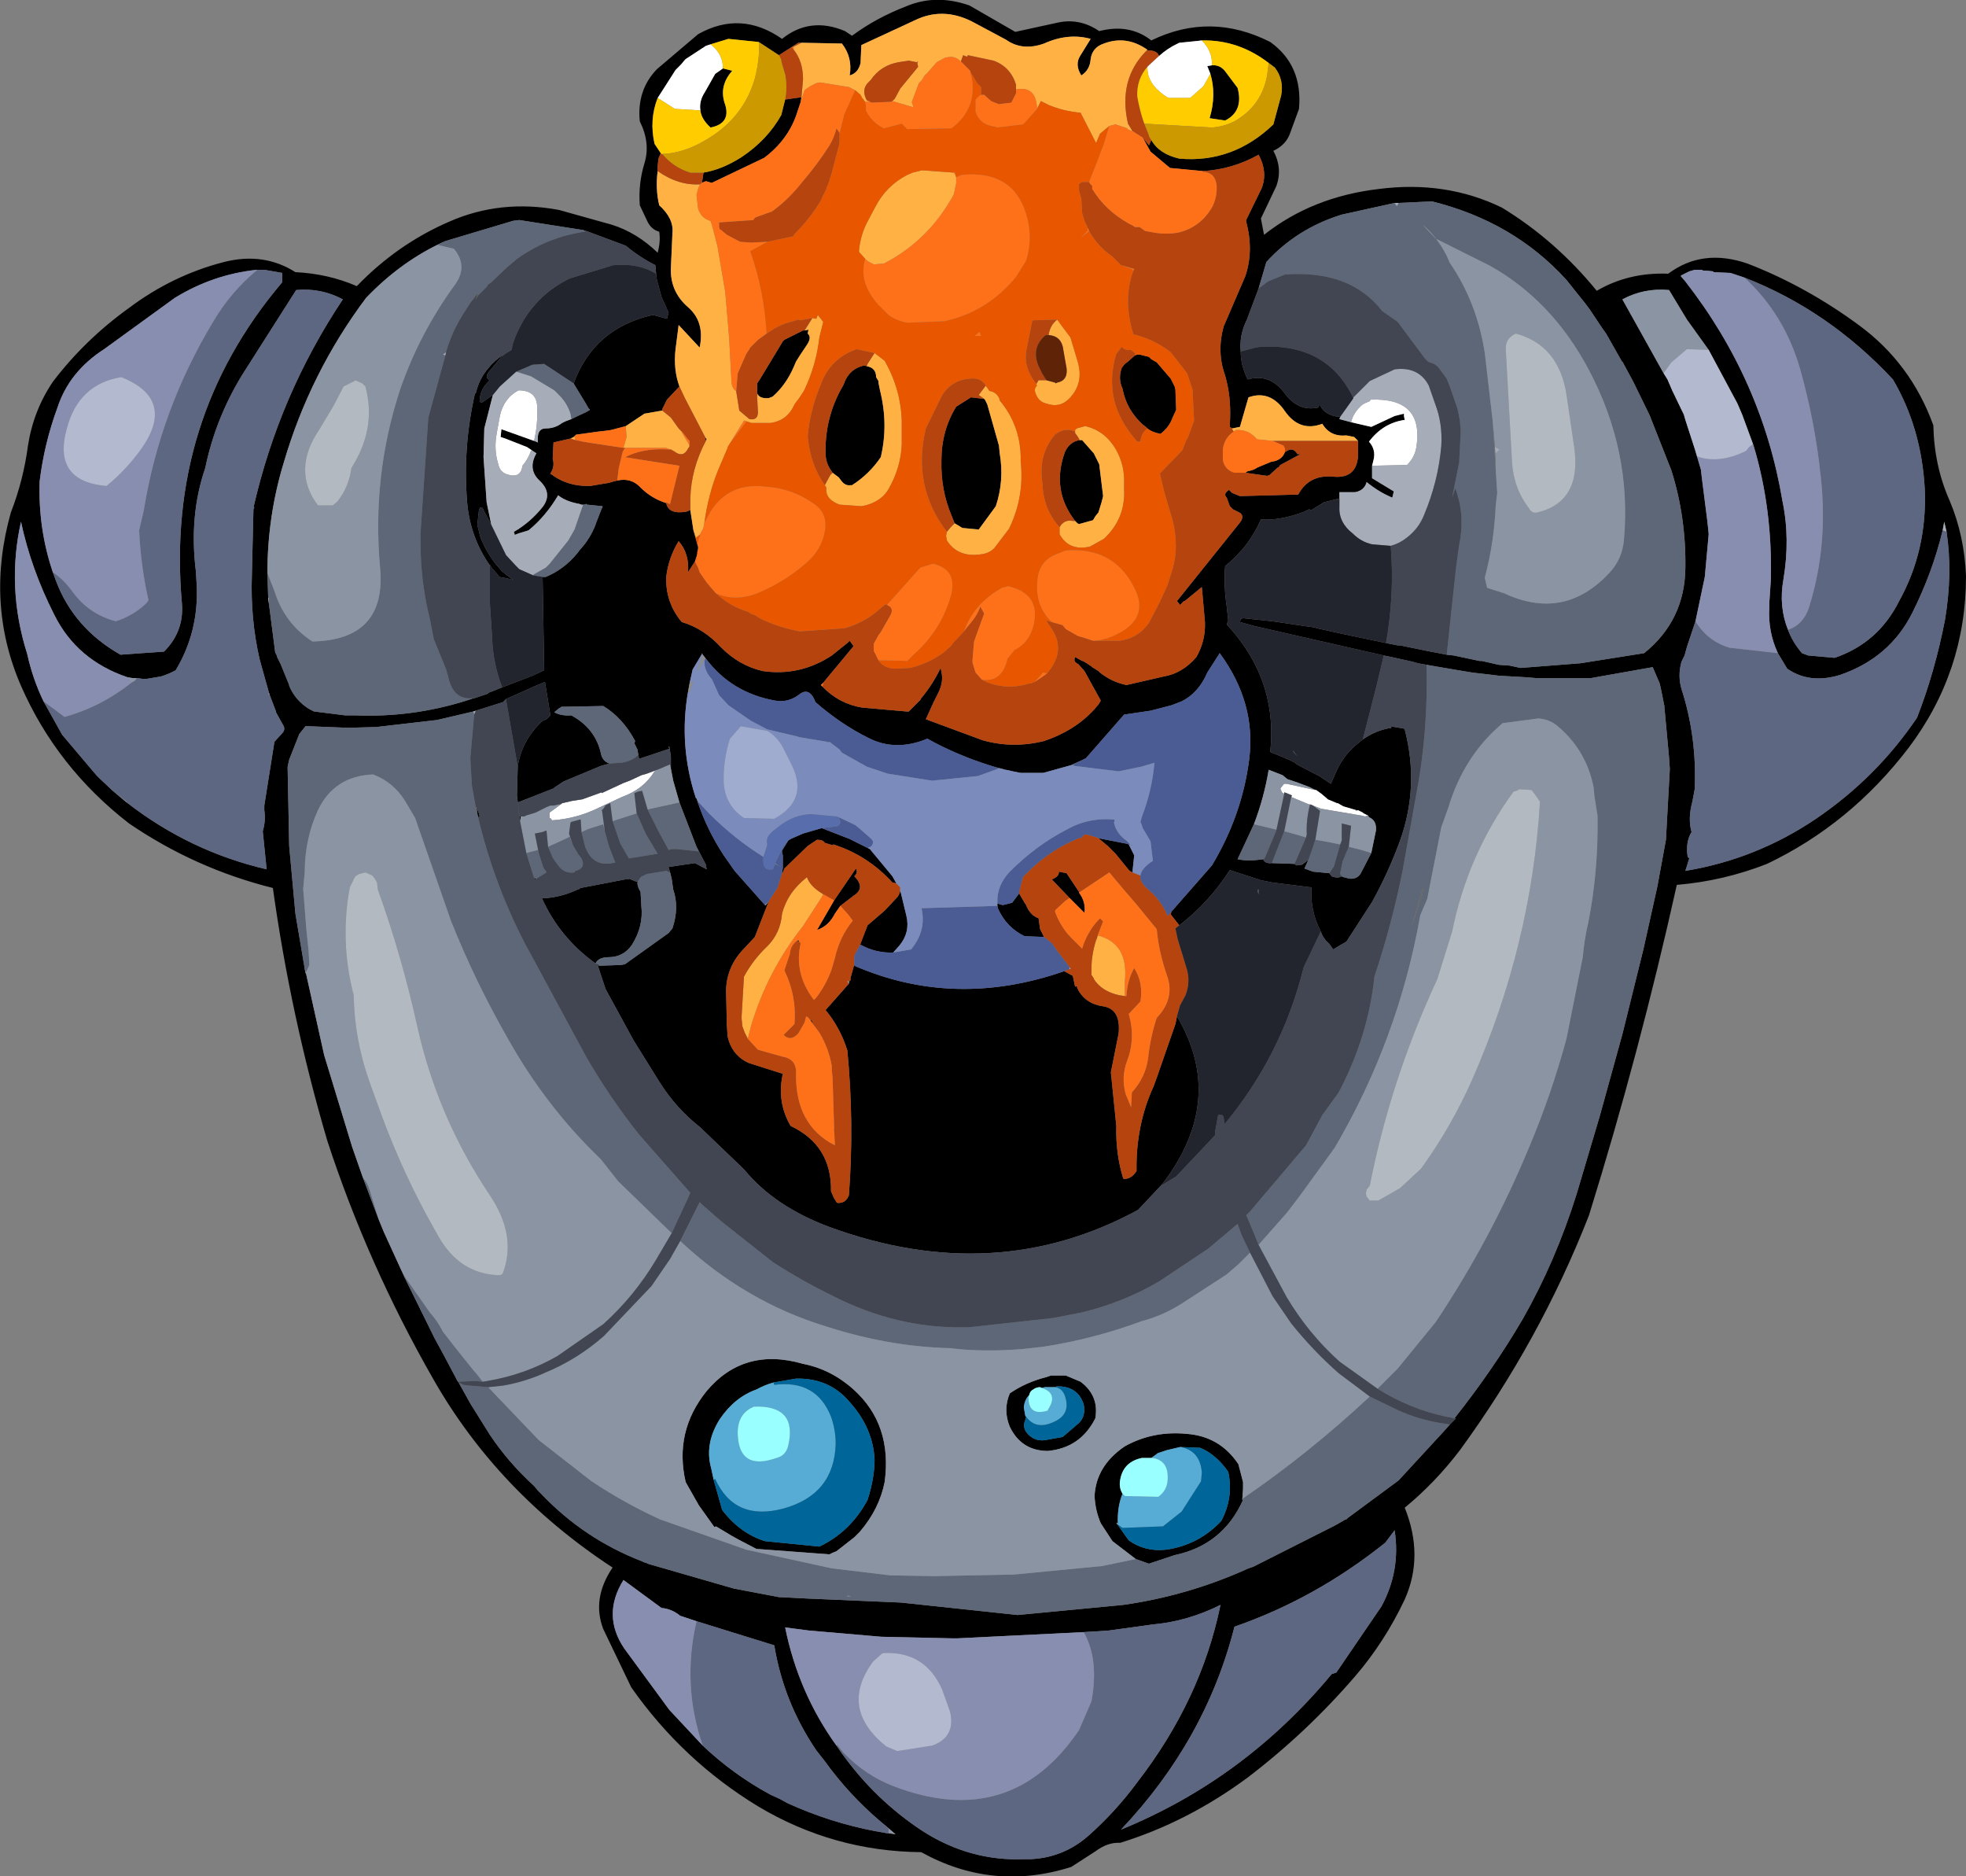 <?xml version="1.0" encoding="UTF-8" standalone="no"?>
<svg xmlns:xlink="http://www.w3.org/1999/xlink" height="120.65px" width="126.45px" xmlns="http://www.w3.org/2000/svg">
  <rect width="100%" height="100%" fill="#808080" stroke="none"/>
  <g transform="matrix(1.0, 0.0, 0.0, 1.0, 63.2, 60.3)">
    <path d="M-8.4 -58.0 Q-6.85 -59.15 -4.9 -59.9 -3.0 -60.7 -0.85 -59.95 L2.1 -58.25 4.85 -58.85 Q6.25 -59.15 7.5 -58.3 9.45 -58.8 10.85 -57.7 14.65 -59.55 18.5 -57.6 20.6 -56.1 20.35 -53.3 L19.8 -51.8 Q19.55 -51.0 18.7 -50.6 19.3 -49.5 18.9 -48.35 L17.9 -46.25 18.1 -45.2 Q21.2 -47.65 25.5 -48.15 29.8 -48.7 33.4 -46.95 36.85 -44.85 39.5 -41.6 41.55 -42.8 44.1 -42.7 46.3 -44.35 49.2 -43.35 52.95 -41.9 56.35 -39.4 59.7 -36.95 61.15 -32.95 61.2 -30.35 62.2 -28.1 63.15 -25.85 63.25 -23.25 63.25 -17.1 59.55 -12.2 55.8 -7.3 50.45 -4.75 47.65 -3.65 44.65 -3.4 42.25 7.4 39.0 17.85 35.85 25.9 30.7 32.95 29.1 35.05 27.15 36.65 28.4 39.75 27.15 42.55 25.85 45.3 23.95 47.5 20.85 51.1 17.05 54.0 13.2 56.85 8.85 58.2 8.05 58.15 7.25 58.75 L5.7 59.75 Q0.65 61.35 -3.95 58.8 -9.6 58.75 -14.45 55.85 -19.3 52.9 -22.6 48.2 L-24.4 44.45 Q-25.15 42.5 -23.8 40.5 -31.2 35.65 -35.35 28.35 -39.55 21.0 -42.15 13.05 -44.5 5.05 -45.65 -3.2 -50.65 -4.45 -54.9 -7.35 -59.55 -10.95 -61.85 -16.2 -64.15 -21.5 -62.5 -27.35 -61.7 -29.4 -61.4 -31.65 -61.05 -33.9 -59.8 -35.75 -57.75 -38.45 -54.9 -40.5 -52.1 -42.6 -48.8 -43.45 -46.25 -44.1 -44.2 -42.8 -42.1 -42.7 -40.25 -41.9 -37.65 -44.6 -34.3 -46.05 -31.0 -47.5 -27.25 -46.8 L-23.85 -45.85 Q-22.25 -45.35 -20.9 -44.05 -20.7 -44.8 -20.8 -45.4 -21.35 -45.55 -21.6 -46.15 L-22.05 -47.1 Q-22.15 -48.5 -21.75 -49.8 -21.35 -51.1 -22.05 -52.5 -22.25 -54.5 -20.95 -55.85 L-18.3 -58.1 Q-15.55 -59.65 -12.9 -57.8 -11.1 -59.25 -8.85 -58.3 L-8.4 -58.0 M10.55 -57.05 L10.6 -57.1 Q9.25 -58.05 7.8 -57.5 7.05 -57.25 6.95 -56.5 6.9 -55.8 6.35 -55.45 5.9 -56.15 6.3 -56.75 L6.95 -57.8 Q5.5 -58.2 3.95 -57.5 2.55 -57.0 1.5 -57.75 L-0.75 -58.95 Q-2.6 -59.85 -4.35 -59.0 L-7.8 -57.4 -7.85 -56.25 Q-8.0 -55.6 -8.55 -55.45 -8.35 -56.6 -9.05 -57.5 L-11.65 -57.55 -11.85 -57.55 -13.1 -56.75 -14.4 -57.6 -16.35 -57.8 -17.5 -57.45 -17.8 -57.35 -19.1 -56.5 -19.15 -56.45 -19.4 -56.15 -19.65 -55.9 -19.75 -55.8 -20.9 -54.0 Q-21.45 -52.6 -21.1 -51.05 L-20.7 -50.45 -20.85 -50.1 -20.9 -49.6 -20.9 -49.15 -20.9 -49.3 Q-21.05 -48.15 -20.8 -47.1 -19.85 -46.25 -19.95 -45.3 L-20.05 -43.05 Q-20.1 -41.55 -18.95 -40.55 -17.85 -39.6 -18.2 -37.95 L-19.55 -39.4 -19.75 -37.85 Q-19.9 -36.55 -19.5 -35.45 L-20.3 -34.6 -20.6 -34.0 -20.6 -33.9 -21.75 -33.7 -22.95 -32.9 -23.9 -32.65 -24.25 -32.6 -24.7 -32.55 -26.15 -32.35 -26.3 -32.2 -26.5 -32.1 -27.6 -31.85 -27.65 -30.8 Q-27.5 -30.3 -27.8 -29.85 L-27.75 -29.8 -27.65 -29.75 -27.6 -29.7 Q-26.65 -29.05 -25.4 -29.05 L-25.25 -29.05 -24.05 -29.25 -23.7 -29.35 -23.5 -29.4 Q-22.6 -29.6 -22.0 -28.95 -21.3 -28.25 -20.35 -27.95 -20.2 -27.2 -19.05 -27.4 L-18.8 -27.5 -18.6 -26.2 -18.35 -25.3 -18.3 -25.15 -18.3 -25.1 -18.3 -25.0 -18.35 -24.8 -18.35 -24.7 -18.4 -24.5 -18.5 -24.2 -18.95 -23.5 Q-18.85 -24.7 -19.55 -25.5 -20.2 -24.45 -20.35 -23.2 -20.4 -21.55 -19.35 -20.3 -17.95 -19.9 -16.8 -18.65 -15.65 -17.5 -14.15 -17.15 -11.75 -16.8 -9.7 -18.15 L-8.7 -18.95 -8.55 -19.1 -8.3 -18.75 -10.25 -16.4 -10.4 -16.25 -10.3 -16.15 Q-9.25 -15.05 -7.75 -14.8 L-4.9 -14.55 -4.75 -14.55 -4.0 -15.3 -3.95 -15.4 Q-3.2 -16.3 -2.7 -17.35 L-2.65 -17.1 Q-2.5 -16.45 -2.85 -15.75 L-3.15 -15.15 -3.65 -14.05 0.0 -12.7 Q1.95 -12.15 3.95 -12.65 5.9 -13.3 7.15 -14.65 L7.45 -15.0 7.6 -15.25 6.55 -17.15 6.15 -17.6 Q5.8 -17.75 5.95 -18.05 L6.4 -17.8 6.45 -17.8 6.7 -17.65 7.0 -17.45 7.05 -17.4 7.45 -17.15 7.55 -17.05 Q8.3 -16.45 9.25 -16.25 L11.65 -16.8 Q12.85 -17.0 13.75 -18.05 14.35 -19.1 14.3 -20.3 L14.1 -22.55 13.0 -21.65 12.95 -21.65 12.7 -21.4 12.5 -21.65 16.55 -26.7 16.65 -26.85 Q16.8 -27.2 16.5 -27.35 L16.1 -27.55 15.9 -27.75 15.7 -28.3 Q15.45 -28.55 15.85 -28.8 L16.05 -28.6 16.55 -28.4 20.3 -28.5 Q21.0 -29.8 22.55 -29.65 24.05 -29.5 24.15 -31.0 L24.15 -31.95 23.9 -32.2 23.4 -32.3 Q22.35 -32.2 21.85 -33.05 20.4 -32.5 19.45 -33.85 18.5 -35.25 17.1 -34.75 L16.55 -32.85 16.05 -32.75 15.9 -32.85 15.9 -33.0 Q16.0 -34.5 15.7 -35.75 L15.6 -36.15 Q15.05 -37.65 15.5 -39.3 L16.9 -42.55 Q17.45 -44.2 16.95 -46.05 L16.95 -46.15 17.95 -48.2 Q18.35 -49.25 17.75 -50.35 16.05 -49.4 14.15 -49.3 L12.05 -49.5 10.8 -50.55 10.3 -51.45 10.7 -50.95 10.85 -51.3 Q11.35 -50.4 12.65 -50.1 16.1 -49.8 18.7 -52.3 L19.2 -54.15 Q19.4 -55.15 18.8 -55.95 L18.4 -56.25 Q16.45 -57.75 14.1 -57.7 L13.65 -57.65 12.65 -57.55 12.55 -57.5 Q11.9 -57.2 11.35 -56.7 11.2 -57.1 10.55 -57.05 M-11.65 -54.05 L-11.7 -53.75 -11.9 -53.15 Q-12.45 -51.35 -14.05 -50.15 L-17.4 -48.55 -17.45 -48.55 -17.8 -48.65 -18.05 -48.55 -17.95 -49.2 Q-16.75 -49.4 -15.5 -50.2 -13.85 -51.3 -12.95 -52.9 L-12.7 -53.9 -11.65 -54.05 M14.65 -55.55 L14.45 -56.05 14.75 -56.1 Q15.3 -56.15 15.65 -55.65 L16.4 -54.65 Q16.8 -53.15 15.6 -52.55 L14.6 -52.7 Q15.05 -54.2 14.65 -55.55 M26.75 -47.25 L26.5 -47.25 23.1 -46.5 Q20.2 -45.6 18.25 -43.45 L17.75 -41.75 17.0 -39.75 Q16.5 -38.75 16.6 -37.7 16.6 -36.8 17.05 -35.9 18.45 -36.3 19.4 -35.05 20.3 -33.8 21.6 -34.1 L21.65 -34.25 21.7 -34.25 Q22.0 -33.6 22.9 -33.5 L23.0 -33.5 22.95 -33.35 23.7 -33.15 25.0 -32.85 26.5 -33.55 27.1 -33.7 27.1 -33.55 27.15 -33.3 Q25.75 -33.1 24.85 -31.9 25.3 -31.4 25.15 -30.75 L25.05 -30.35 25.05 -29.55 26.45 -28.7 26.35 -28.3 Q25.5 -28.65 24.7 -29.3 24.55 -28.75 23.95 -28.65 L22.95 -28.65 22.95 -28.25 21.95 -28.0 21.15 -27.5 21.0 -27.55 20.7 -27.4 Q19.1 -26.8 17.9 -26.9 17.15 -25.15 15.6 -23.9 15.5 -22.65 15.7 -21.3 L15.8 -20.4 15.7 -20.15 Q19.0 -16.6 18.5 -11.95 L19.7 -11.45 20.1 -11.25 20.2 -11.15 21.45 -10.5 21.65 -10.4 23.3 -9.3 22.4 -9.9 22.8 -10.8 Q23.2 -11.65 23.9 -12.3 L24.45 -12.75 Q25.3 -13.35 26.3 -13.5 L26.2 -13.6 26.8 -13.5 27.1 -13.45 27.15 -13.4 Q28.1 -9.75 26.85 -6.25 26.1 -4.2 25.05 -2.3 L23.4 0.25 23.05 0.45 22.55 0.75 22.3 0.4 22.05 0.15 21.85 -0.15 21.75 -0.4 Q21.05 -1.75 21.15 -3.25 L21.05 -3.25 18.65 -3.55 17.9 -3.7 15.9 -4.35 Q14.55 -2.25 12.65 -0.8 L12.1 -1.5 12.15 -1.7 11.9 -1.4 14.75 -4.65 Q16.7 -7.9 17.15 -11.5 17.6 -15.1 15.25 -18.3 L14.45 -17.05 Q13.9 -15.75 12.8 -15.2 L12.15 -14.95 10.8 -14.6 9.1 -14.35 6.65 -11.55 6.55 -11.5 6.35 -11.4 5.7 -11.1 3.9 -10.6 3.85 -10.6 2.45 -10.6 1.95 -10.7 1.5 -10.8 1.45 -10.8 1.3 -10.85 1.1 -10.9 0.9 -10.95 Q-1.15 -11.55 -3.0 -12.5 L-3.55 -12.8 Q-5.6 -11.95 -7.35 -12.85 -9.15 -13.75 -10.75 -15.15 -11.15 -16.2 -11.85 -15.6 -12.55 -15.1 -13.35 -15.25 -16.15 -15.75 -17.8 -17.95 L-18.0 -18.2 -18.05 -18.3 -18.05 -18.25 -18.65 -17.25 -18.85 -16.35 -18.95 -15.8 Q-19.55 -12.35 -18.45 -9.0 L-18.4 -8.95 -18.3 -8.65 Q-17.7 -6.9 -16.65 -5.3 L-15.95 -4.3 -14.0 -2.1 -13.95 -2.1 -13.75 -2.35 -13.85 -2.1 -14.3 -0.95 -14.65 -0.05 -15.3 0.65 Q-16.45 1.8 -16.5 3.35 L-16.45 5.6 -16.4 6.35 Q-16.15 7.45 -15.25 7.95 L-15.05 8.05 -12.85 8.75 Q-13.25 10.55 -12.35 12.1 -9.7 13.35 -9.75 16.3 L-9.6 16.65 -9.55 16.75 -9.4 17.0 -9.35 17.05 Q-8.8 17.1 -8.6 16.55 -8.25 11.95 -8.7 7.25 -9.15 5.8 -10.1 4.65 L-8.6 2.95 -8.55 2.8 -8.6 2.8 -8.5 2.75 -8.5 2.6 -8.25 1.7 -8.25 1.4 -8.25 1.8 Q-1.8 4.6 5.25 2.15 L5.8 2.45 5.95 3.15 6.05 3.1 6.1 3.25 6.2 3.45 Q6.7 4.25 7.7 4.4 8.9 4.55 8.75 6.15 L8.25 8.65 8.6 12.1 Q8.55 13.9 9.05 15.5 9.55 15.55 9.9 15.0 9.85 12.05 11.0 9.55 L11.2 9.0 12.4 5.55 12.5 5.05 Q15.7 10.45 11.55 15.85 L10.0 17.5 Q0.8 22.5 -9.85 18.6 -13.35 17.3 -15.3 14.95 L-15.55 14.7 -15.6 14.65 -18.0 12.35 -18.15 12.2 Q-19.7 11.0 -20.8 9.25 L-22.45 6.6 -24.25 3.3 -24.75 1.8 -24.65 1.8 -23.25 1.75 -23.0 1.7 -20.2 -0.3 -19.95 -0.6 Q-19.5 -1.95 -19.9 -3.1 L-20.0 -3.8 -20.1 -4.2 -20.2 -4.55 -18.5 -4.8 -17.75 -4.4 -17.8 -4.7 -18.4 -5.85 -19.5 -8.7 -19.9 -10.1 -20.05 -10.85 -20.05 -11.4 -20.05 -11.65 -20.15 -12.3 -20.2 -12.3 -20.15 -12.15 -22.1 -11.5 -22.15 -11.85 -22.15 -11.8 -22.2 -12.1 -22.25 -12.2 -22.4 -12.5 -22.35 -12.65 Q-23.15 -14.15 -24.4 -14.9 L-27.1 -14.85 -27.15 -14.8 -27.25 -14.75 -27.55 -14.5 Q-27.1 -14.25 -26.45 -14.3 -24.9 -13.45 -24.55 -11.85 -24.45 -11.35 -24.0 -11.2 L-24.55 -11.05 -26.95 -10.05 -27.55 -9.65 -27.6 -9.6 -29.9 -8.7 -29.8 -7.8 -29.7 -7.8 -29.75 -7.5 -29.95 -9.15 -29.9 -11.0 Q-29.65 -12.7 -28.3 -13.95 L-28.05 -14.05 -27.8 -14.3 -28.15 -16.45 -28.75 -16.2 -30.65 -15.35 -30.85 -15.15 -32.6 -14.6 -32.75 -14.55 -35.1 -14.0 -39.0 -13.55 -40.8 -13.5 -43.35 -13.6 -43.55 -13.6 -43.95 -13.1 -44.6 -11.45 -44.7 -11.0 -44.7 -10.9 -44.6 -5.9 -44.2 -1.55 -44.15 -1.25 -43.65 1.7 -42.35 7.55 -40.55 13.45 -39.85 15.45 -38.85 18.1 -38.5 18.95 -37.15 21.9 -35.25 25.75 -34.65 26.85 -33.75 28.55 -33.7 28.6 -32.95 29.95 -31.7 31.95 Q-30.5 33.75 -28.85 35.25 L-28.6 35.55 -28.4 35.75 Q-25.65 38.65 -21.9 40.1 L-21.8 40.15 -21.5 40.25 -21.55 40.25 -16.0 41.85 -13.1 42.4 -11.1 42.5 -5.25 42.75 2.25 43.55 9.05 42.9 Q13.25 42.3 17.1 40.55 L17.4 40.45 22.65 37.8 23.35 37.4 23.4 37.4 23.5 37.3 26.75 34.9 29.7 31.7 30.1 31.25 30.45 30.9 30.35 30.9 Q32.85 27.75 34.75 24.5 36.85 20.8 38.2 16.5 L39.7 11.45 41.15 6.2 42.5 0.75 43.4 -3.3 43.95 -6.3 44.2 -10.85 44.15 -11.6 43.85 -14.85 43.85 -14.9 43.65 -15.9 43.55 -16.35 43.1 -17.4 39.15 -16.7 38.3 -16.7 37.7 -16.7 37.35 -16.7 35.55 -16.7 34.95 -16.75 33.2 -16.85 32.8 -16.9 31.5 -17.05 30.3 -17.25 28.55 -17.55 28.0 -17.65 27.65 -17.75 26.3 -18.05 25.8 -18.15 17.45 -20.05 16.55 -20.3 16.6 -20.5 16.75 -20.55 18.65 -20.35 21.0 -20.0 21.05 -20.0 21.35 -19.95 21.5 -19.9 23.1 -19.55 25.95 -18.95 26.7 -18.8 26.85 -18.8 28.55 -18.45 29.85 -18.2 30.3 -18.15 31.95 -17.8 32.1 -17.8 33.2 -17.55 33.9 -17.5 34.6 -17.35 38.45 -17.65 42.55 -18.3 Q45.15 -20.4 45.2 -23.75 45.25 -27.05 44.3 -30.05 L42.9 -33.6 41.85 -35.75 41.15 -37.05 41.15 -37.0 40.3 -38.5 40.1 -38.85 39.85 -39.2 39.05 -40.4 38.75 -40.8 37.55 -42.3 Q34.15 -46.05 28.9 -47.35 L26.75 -47.25 M9.8 -37.45 L9.95 -37.5 10.0 -37.5 10.1 -37.5 10.5 -37.4 10.7 -37.35 10.85 -37.2 11.2 -37.0 12.1 -35.95 12.35 -35.45 12.4 -35.25 12.45 -33.95 12.2 -33.4 Q12.0 -32.85 11.5 -32.45 L11.45 -32.4 Q10.9 -32.5 10.6 -32.75 L10.5 -32.85 10.3 -33.0 Q9.25 -33.95 9.0 -35.3 8.7 -35.95 8.95 -36.65 L9.15 -36.9 9.35 -37.05 9.8 -37.45 M16.9 -29.9 L17.05 -30.0 Q17.4 -30.05 17.7 -30.25 L18.55 -30.6 18.8 -30.65 Q19.3 -30.8 19.45 -31.25 L19.5 -31.25 Q19.95 -31.6 20.25 -31.1 L20.45 -31.1 19.15 -30.4 19.1 -30.35 19.05 -30.25 19.0 -30.25 18.45 -29.75 18.3 -29.7 16.9 -29.9 M-1.8 -26.65 L-2.0 -27.15 Q-2.7 -28.8 -2.65 -30.7 -2.65 -32.6 -1.7 -34.15 L-0.75 -34.75 0.1 -34.65 0.15 -34.6 0.25 -34.4 0.3 -34.3 1.05 -31.65 1.1 -31.15 Q1.4 -29.4 0.85 -27.75 L-0.25 -26.25 -1.3 -26.35 -1.8 -26.65 M-9.65 -29.9 L-9.75 -30.05 Q-10.1 -30.55 -10.1 -31.15 -10.15 -33.25 -9.2 -35.1 L-8.95 -35.55 Q-8.6 -36.6 -7.6 -36.8 L-7.45 -36.75 Q-6.85 -36.65 -6.85 -36.05 L-6.7 -35.8 -6.7 -35.7 -6.6 -35.2 Q-6.05 -33.0 -6.55 -30.9 -7.3 -29.8 -8.4 -29.1 L-8.5 -29.1 Q-8.85 -29.05 -9.1 -29.4 L-9.25 -29.6 -9.65 -29.9 M5.95 -26.8 Q4.4 -28.8 5.3 -31.25 5.6 -31.9 6.25 -32.0 L6.4 -32.0 7.15 -31.15 7.5 -30.45 7.75 -28.4 7.65 -28.0 7.45 -27.35 7.25 -27.1 7.1 -26.85 6.2 -26.6 6.1 -26.65 5.95 -26.8 M-10.35 -7.05 L-8.55 -6.35 -7.35 -5.75 -7.25 -5.7 -5.8 -3.95 -5.55 -3.5 -5.8 -3.55 Q-7.4 -5.3 -9.6 -6.0 L-9.65 -5.95 -10.15 -6.1 Q-10.25 -6.3 -10.65 -6.3 L-10.8 -6.2 -11.25 -5.9 -12.75 -4.45 -12.85 -4.2 -12.85 -4.15 -12.9 -4.15 -12.85 -4.5 -12.85 -4.55 -12.85 -5.3 -12.9 -5.5 -12.9 -5.6 -12.5 -6.25 -12.35 -6.35 -11.55 -6.7 -10.35 -7.05 M9.4 -6.0 L9.75 -5.3 9.65 -4.35 9.65 -4.2 9.45 -4.3 8.55 -5.4 8.05 -5.9 7.45 -6.4 9.25 -6.05 9.4 -6.0 M2.35 -2.85 L2.7 -2.25 2.8 -2.1 Q3.05 -1.45 3.6 -1.25 L3.7 -0.55 3.95 -0.05 2.7 -0.1 Q1.55 -0.65 1.0 -1.85 L0.95 -2.05 0.95 -2.2 1.3 -2.1 1.9 -2.25 2.35 -2.85 M21.4 -9.5 L21.2 -9.6 21.0 -9.7 20.2 -10.0 19.6 -10.2 19.3 -10.45 18.4 -10.8 Q18.1 -9.0 17.45 -7.3 L16.4 -5.05 Q17.05 -4.9 18.05 -5.05 18.15 -4.75 18.6 -4.8 L20.05 -4.75 20.2 -4.65 20.55 -4.7 20.95 -5.0 21.15 -5.55 20.95 -5.0 20.7 -4.45 21.25 -4.25 22.3 -4.15 22.45 -3.95 Q22.85 -3.8 23.1 -3.95 L23.2 -3.9 23.6 -3.8 Q24.05 -3.75 24.3 -4.1 L25.0 -5.45 25.3 -6.9 Q25.35 -7.55 24.85 -7.75 L24.8 -7.85 24.5 -8.0 24.45 -8.05 24.15 -8.2 23.95 -8.15 24.05 -8.2 23.2 -8.45 22.85 -8.65 22.8 -8.65 22.2 -8.9 22.15 -8.95 21.8 -9.25 21.45 -9.5 21.4 -9.5 M51.8 -19.8 Q52.1 -19.0 52.7 -18.3 L53.1 -18.15 54.8 -18.0 Q57.6 -18.95 58.95 -21.65 60.75 -24.9 60.6 -28.8 60.4 -32.75 58.55 -35.9 54.4 -40.35 49.0 -42.45 L48.1 -42.75 47.0 -42.8 47.0 -42.85 46.5 -42.9 46.35 -42.9 Q46.25 -42.95 46.25 -42.95 L46.0 -42.95 45.8 -42.95 45.45 -42.85 44.95 -42.6 44.9 -42.55 45.2 -42.2 Q50.15 -35.85 51.45 -28.05 51.95 -25.65 51.5 -23.0 51.2 -21.3 51.8 -19.8 M46.7 -37.8 L45.3 -39.75 44.15 -41.65 Q42.55 -41.8 41.15 -41.05 L43.8 -36.3 44.05 -35.9 44.35 -35.2 45.0 -33.85 45.1 -33.65 45.2 -33.3 45.8 -31.45 46.2 -30.1 46.25 -29.65 46.6 -26.9 46.65 -26.45 46.7 -25.95 46.45 -23.2 45.85 -20.35 45.3 -18.7 45.15 -18.15 44.95 -17.75 Q44.7 -16.85 44.95 -16.0 45.95 -12.9 45.8 -9.55 L45.65 -8.75 Q45.35 -7.65 45.6 -6.8 45.2 -6.15 45.35 -5.2 L45.45 -5.1 45.2 -4.3 Q49.75 -5.05 53.6 -7.65 57.5 -10.3 60.1 -14.15 61.25 -17.1 61.9 -20.45 62.4 -23.45 62.0 -26.1 L61.85 -26.75 61.75 -26.2 Q61.1 -23.5 59.8 -20.9 58.35 -18.0 55.15 -16.9 53.2 -16.3 51.75 -17.3 L51.15 -18.3 Q50.5 -19.7 50.6 -21.25 L50.6 -21.55 50.7 -23.05 Q50.8 -27.6 49.6 -31.6 L49.55 -31.75 48.85 -33.65 48.55 -34.35 46.7 -37.8 M31.55 -21.75 L31.55 -21.65 31.55 -21.7 31.55 -21.75 M-16.7 -55.9 L-16.1 -55.75 Q-17.0 -54.75 -16.55 -53.55 -16.2 -52.35 -17.5 -52.1 -18.1 -52.65 -18.15 -53.2 -18.25 -53.8 -17.85 -54.4 L-17.2 -55.55 -16.7 -55.9 M-46.7 -42.95 Q-49.5 -42.65 -51.95 -41.15 L-56.5 -37.85 Q-58.75 -36.4 -59.5 -34.1 -60.35 -31.8 -60.65 -29.35 -60.75 -26.3 -59.8 -23.5 L-59.6 -22.95 Q-58.45 -19.9 -55.45 -18.2 L-52.65 -18.4 Q-51.35 -19.7 -51.5 -21.5 -52.55 -33.3 -45.05 -42.15 L-45.05 -42.75 -46.2 -42.95 -46.65 -42.95 -46.7 -42.95 M-54.6 -16.7 L-54.7 -16.7 -55.0 -16.75 Q-58.25 -17.85 -59.7 -20.75 -61.2 -23.7 -61.85 -26.75 -62.8 -22.5 -61.45 -18.25 -61.1 -16.65 -60.4 -15.2 L-59.2 -13.05 -57.0 -10.45 -56.8 -10.25 -55.95 -9.45 -55.05 -8.7 Q-51.0 -5.55 -46.05 -4.4 L-46.3 -6.85 Q-46.1 -7.5 -46.2 -8.2 L-46.2 -8.5 -45.55 -12.6 -45.05 -13.15 Q-44.85 -13.35 -44.95 -13.6 L-45.45 -14.5 -45.45 -14.55 -45.85 -15.6 -45.9 -15.75 -46.5 -17.9 Q-47.1 -20.5 -47.0 -23.3 L-46.9 -27.5 -46.9 -27.55 -46.85 -27.65 -46.85 -27.7 -46.9 -27.65 Q-45.25 -34.9 -41.15 -41.05 -42.55 -41.8 -44.15 -41.65 L-47.65 -36.15 Q-49.35 -33.35 -50.0 -30.2 -51.05 -27.15 -50.6 -23.55 L-50.55 -22.7 Q-50.4 -19.7 -51.9 -17.2 -52.35 -16.95 -52.85 -16.8 L-53.75 -16.65 -54.05 -16.65 -54.4 -16.7 -54.6 -16.7 M-25.5 -45.45 L-25.6 -45.45 -25.65 -45.5 -29.8 -46.15 -30.2 -46.1 -34.55 -44.8 Q-37.35 -43.55 -39.65 -41.15 -43.25 -36.35 -44.95 -30.55 -46.0 -27.1 -46.0 -23.45 L-45.95 -21.85 -45.9 -21.45 -45.5 -18.35 -45.35 -18.05 -45.4 -18.1 -45.25 -17.8 -45.15 -17.6 -44.6 -16.25 -44.6 -16.2 Q-44.2 -15.25 -43.3 -14.7 L-43.2 -14.65 -43.0 -14.55 -41.0 -14.3 -40.35 -14.3 Q-36.7 -14.15 -33.2 -15.25 L-32.75 -15.4 -32.7 -15.4 -31.8 -15.7 -31.8 -15.75 -31.65 -15.8 -30.9 -16.1 -28.95 -16.85 -28.2 -17.2 -28.3 -23.2 -28.2 -23.2 -28.1 -23.2 Q-26.9 -23.7 -26.05 -24.75 L-25.9 -24.95 Q-25.25 -25.65 -24.9 -26.55 L-24.85 -26.7 -24.5 -27.6 -24.45 -27.65 -24.45 -27.75 -25.45 -27.85 -25.5 -27.9 -25.6 -27.85 -25.8 -27.85 -25.95 -27.9 Q-26.8 -28.05 -27.3 -28.45 -28.1 -27.1 -29.2 -26.2 L-29.35 -26.15 -29.85 -26.0 -30.1 -25.9 -30.1 -25.95 -30.15 -26.1 Q-29.1 -26.7 -28.3 -27.7 -27.65 -28.55 -28.45 -29.35 -29.3 -30.1 -28.7 -31.15 L-29.0 -31.35 -29.3 -31.55 -30.7 -32.1 -31.0 -32.2 -30.95 -32.7 -28.85 -31.95 -28.6 -31.85 Q-28.7 -32.75 -28.1 -32.75 -27.5 -32.75 -27.05 -33.1 L-26.85 -33.2 -26.45 -33.35 Q-25.95 -33.6 -25.5 -33.8 L-25.25 -33.95 -25.35 -34.05 -25.55 -34.4 -26.25 -35.55 -26.3 -35.65 Q-25.0 -39.2 -21.2 -40.05 L-20.3 -39.8 -20.2 -40.2 -20.65 -41.2 -20.95 -42.3 -21.0 -42.7 -21.05 -43.25 Q-22.05 -43.75 -22.95 -44.5 L-25.5 -45.45 M-30.7 -37.55 L-31.0 -37.3 -31.75 -36.4 Q-32.05 -36.0 -31.7 -35.85 L-31.8 -35.75 Q-32.35 -35.2 -32.35 -34.5 L-32.3 -34.45 -32.3 -34.4 -32.25 -34.4 -32.15 -34.45 -31.5 -34.9 -32.05 -32.75 -32.1 -30.9 -31.9 -28.0 -31.6 -26.55 -32.1 -27.5 -32.1 -27.55 -32.2 -27.65 -32.3 -27.65 -32.35 -27.65 -32.35 -27.6 -32.4 -27.5 -32.4 -27.45 -32.5 -26.55 -32.3 -25.75 Q-31.8 -24.5 -30.9 -23.55 L-30.2 -23.0 -30.55 -23.1 -31.1 -23.2 -31.15 -23.3 -31.45 -23.65 -31.55 -23.75 -31.7 -24.0 -31.7 -23.95 Q-32.95 -25.75 -33.15 -27.95 -33.45 -31.5 -32.65 -35.0 L-32.6 -35.0 Q-32.3 -36.35 -31.1 -37.3 L-30.7 -37.55 M-14.5 -35.0 L-14.5 -35.65 -14.3 -35.95 -14.15 -36.2 -12.85 -38.35 -12.75 -38.45 -11.65 -39.0 -11.55 -39.05 -11.45 -39.05 -11.2 -39.1 -11.25 -38.85 Q-10.95 -38.6 -11.35 -38.05 L-11.75 -37.45 -12.0 -37.05 -12.15 -36.7 Q-12.65 -35.55 -13.5 -34.8 L-13.75 -34.7 Q-14.35 -34.65 -14.5 -35.0 M-17.85 -32.2 L-17.75 -32.05 -17.8 -31.95 -17.85 -32.2 M-32.55 -8.4 L-32.4 -8.0 -32.35 -7.8 -32.45 -7.75 -32.5 -8.0 -32.55 -8.4 M-28.7 -3.8 L-28.8 -3.75 -28.85 -3.85 -28.7 -3.8 M-9.55 -2.4 L-8.15 -4.45 Q-8.0 -4.2 -8.25 -3.95 -7.5 -3.2 -8.3 -2.7 L-9.15 -2.05 -9.5 -1.55 Q-9.9 -0.75 -10.65 -0.5 L-9.55 -2.4 M-11.8 0.25 L-11.95 0.2 -11.85 0.15 -11.8 0.25 M-11.05 5.35 L-11.0 5.25 -10.95 5.45 -10.8 5.7 -11.05 5.35 M-9.55 12.25 L-9.5 12.45 -9.55 12.4 -9.55 12.25 M-22.0 -3.9 Q-22.4 -3.6 -22.0 -2.95 L-21.95 -2.05 Q-21.8 -0.75 -22.55 0.45 -23.1 1.25 -24.05 1.25 -24.7 1.25 -24.9 1.65 -27.2 0.0 -28.35 -2.55 L-28.05 -2.55 Q-26.95 -2.65 -25.95 -3.15 L-25.9 -3.15 -26.05 -3.1 -25.85 -3.2 -23.0 -3.75 -22.75 -3.75 -22.75 -3.8 -22.5 -3.7 -22.4 -3.65 -22.2 -3.6 -22.0 -3.9 M9.85 39.95 L8.35 38.8 7.6 37.65 Q7.25 36.85 7.2 35.9 7.3 33.95 9.15 32.7 10.95 31.7 13.1 31.9 15.25 32.05 16.45 33.85 L16.75 35.0 16.75 35.45 16.7 36.15 16.75 36.15 Q15.45 39.05 12.35 39.7 L10.7 40.25 10.55 40.2 9.85 39.95 M-17.3 34.85 L-16.75 36.8 Q-15.6 38.3 -14.0 38.8 L-10.5 39.15 Q-8.5 38.2 -7.4 36.15 -6.95 34.75 -6.95 33.55 -7.05 31.5 -8.6 29.8 -9.9 28.3 -12.0 28.35 L-13.45 28.6 Q-14.0 28.75 -14.55 29.05 -15.95 29.55 -16.9 30.95 -17.85 32.45 -17.5 33.95 L-17.45 34.15 -17.3 34.85 M-11.55 27.4 Q-9.75 27.75 -8.3 29.05 -5.8 31.3 -6.3 35.0 -6.65 36.75 -7.9 38.2 L-8.2 38.5 -8.25 38.55 -9.4 39.45 -9.65 39.55 -9.85 39.65 -14.55 39.3 -15.7 38.7 -16.15 38.45 -17.15 37.85 -17.25 37.9 -17.75 37.2 -18.25 36.5 -19.1 35.0 Q-19.85 31.75 -17.75 29.15 -15.35 26.3 -11.55 27.4 M-18.4 43.95 L-19.45 43.6 Q-20.0 43.15 -20.65 43.1 L-23.1 41.3 Q-24.5 43.55 -23.05 45.7 L-20.15 49.65 -18.0 51.95 Q-16.05 53.8 -13.65 55.1 L-13.0 55.4 -12.55 55.65 Q-9.8 56.9 -6.9 57.45 L-5.6 57.65 -6.6 56.8 Q-8.6 55.1 -10.15 52.95 L-10.7 52.25 Q-12.8 49.15 -13.4 45.5 L-18.4 43.95 M6.5 44.65 L-1.6 45.05 -2.0 45.05 -6.45 44.95 -6.5 44.95 -11.15 44.55 -12.7 44.35 Q-11.85 48.55 -9.4 51.95 L-9.05 52.45 Q-6.9 55.45 -3.85 57.45 -0.8 59.4 2.7 59.25 L2.8 59.25 2.85 59.25 3.0 59.25 3.1 59.25 Q5.2 59.15 6.8 57.75 8.55 56.2 9.95 54.3 14.05 49.0 15.3 42.9 13.2 43.95 11.0 44.15 L8.1 44.55 6.5 44.65 M21.55 -3.2 L21.4 -3.2 21.55 -3.2 M7.15 2.65 L7.15 2.6 7.15 2.65 M5.6 -0.1 L5.5 -0.1 5.25 0.25 5.55 -0.15 5.6 -0.1 M5.6 -2.55 L4.45 -3.75 Q4.95 -3.95 4.9 -4.25 L5.4 -4.15 6.2 -2.95 6.2 -2.9 Q6.65 -2.3 6.55 -1.6 L5.6 -2.55 M-5.75 0.95 Q-6.85 1.0 -7.85 0.45 L-7.9 0.5 -7.4 -0.8 -6.35 -1.7 -6.2 -1.85 -5.45 -2.65 -5.35 -2.85 -5.3 -3.0 -5.25 -2.85 -4.9 -1.4 Q-4.65 -0.35 -5.35 0.5 L-5.75 0.95 M2.8 30.8 L2.75 31.0 Q2.5 31.55 3.0 32.0 3.45 32.4 4.05 32.3 L5.15 32.1 6.2 31.2 Q6.65 30.75 6.5 30.0 6.1 28.8 4.75 28.85 L4.7 28.9 4.0 28.9 3.8 28.95 3.7 28.9 Q3.45 28.9 3.25 29.05 3.05 29.15 3.0 29.4 2.7 29.7 2.65 30.2 L2.75 30.75 2.8 30.8 M4.4 28.15 L5.35 28.15 6.3 28.55 Q7.5 29.45 7.25 30.9 6.3 32.8 4.2 33.0 2.5 33.0 1.75 31.45 1.3 30.35 1.75 29.3 2.75 28.6 4.1 28.25 L4.4 28.15 M10.85 33.45 L10.25 33.45 Q9.05 33.7 8.85 34.85 8.75 35.35 9.0 35.75 8.65 36.6 8.7 37.7 L8.6 37.6 8.65 37.7 9.4 38.75 Q10.45 39.5 11.8 39.35 13.9 39.05 15.35 37.5 16.15 36.0 15.8 34.35 15.05 33.25 14.0 32.8 L12.75 32.75 12.7 32.75 11.85 32.95 11.25 33.15 11.2 33.2 10.85 33.45 M25.65 43.0 Q26.9 40.7 26.5 38.1 L25.9 38.9 Q21.4 42.5 16.2 44.3 14.35 51.6 8.9 57.35 16.85 54.1 22.45 47.35 L22.75 47.25 25.65 43.0" fill="#000000" fill-rule="evenodd" stroke="none"/>
    <path d="M-11.65 -57.55 L-9.05 -57.5 Q-8.35 -56.6 -8.55 -55.45 -8.0 -55.6 -7.85 -56.25 L-7.8 -57.4 -4.35 -59.0 Q-2.6 -59.85 -0.75 -58.95 L1.5 -57.75 Q2.55 -57.0 3.95 -57.5 5.5 -58.2 6.95 -57.8 L6.3 -56.75 Q5.9 -56.15 6.35 -55.45 6.9 -55.8 6.95 -56.5 7.05 -57.25 7.8 -57.5 9.25 -58.05 10.6 -57.1 L10.55 -57.05 Q8.7 -55.2 9.35 -52.35 L9.65 -51.85 9.3 -52.0 9.3 -52.05 8.55 -52.3 8.15 -52.2 7.55 -51.7 7.3 -51.1 6.3 -53.05 Q5.2 -53.15 4.25 -53.55 L3.75 -53.8 3.5 -53.3 Q3.45 -54.8 2.15 -54.55 L2.15 -54.85 Q1.8 -56.0 0.7 -56.4 L-0.95 -56.75 -1.0 -56.65 -1.25 -56.75 -1.4 -56.35 Q-1.65 -56.6 -2.0 -56.65 L-2.4 -56.6 -2.95 -56.3 -3.65 -55.5 -3.7 -55.5 -3.9 -55.15 -4.1 -54.95 -4.55 -53.75 -4.45 -53.4 -5.8 -53.8 -5.65 -53.95 -5.3 -54.6 -4.15 -56.0 -4.2 -56.25 -4.15 -56.35 -4.25 -56.3 -4.75 -56.4 -5.4 -56.3 Q-6.55 -56.1 -7.2 -55.15 L-7.3 -55.05 Q-7.8 -54.6 -7.5 -53.95 L-7.45 -53.85 -7.3 -53.8 -7.55 -53.75 -7.7 -53.95 -7.75 -54.0 -7.85 -54.2 -8.2 -54.5 -8.4 -54.6 -8.6 -54.7 -10.45 -55.0 -10.7 -54.95 -11.1 -54.75 -11.45 -54.5 -11.6 -54.05 -11.7 -53.75 -11.65 -54.05 -11.55 -55.2 Q-11.55 -56.35 -12.15 -57.1 L-12.15 -57.3 -11.65 -57.55 M16.05 -32.75 L16.55 -32.85 17.1 -34.75 Q18.5 -35.25 19.45 -33.85 20.4 -32.5 21.85 -33.05 22.35 -32.2 23.4 -32.3 L23.9 -32.2 24.15 -31.95 18.65 -31.95 17.65 -32.05 Q17.1 -32.7 16.3 -32.65 L16.15 -32.55 16.05 -32.7 16.05 -32.75 M-18.6 -26.2 L-18.8 -27.5 -18.8 -27.6 -18.8 -27.7 -18.8 -28.25 Q-18.75 -30.15 -17.8 -31.95 L-17.75 -32.05 -17.85 -32.2 -19.15 -34.7 -19.5 -35.45 Q-19.9 -36.55 -19.75 -37.85 L-19.55 -39.4 -18.2 -37.95 Q-17.85 -39.6 -18.95 -40.55 -20.1 -41.55 -20.05 -43.05 L-19.95 -45.3 Q-19.85 -46.25 -20.8 -47.1 -21.05 -48.15 -20.9 -49.3 -19.55 -48.35 -18.15 -48.45 L-18.2 -48.4 -18.3 -48.15 -18.4 -47.75 -18.3 -46.9 Q-18.1 -46.25 -17.5 -46.1 L-17.4 -45.8 -17.05 -44.45 -16.55 -41.5 -16.3 -38.55 -16.15 -35.7 Q-16.1 -35.3 -15.85 -35.15 L-15.65 -33.9 -15.0 -33.35 Q-14.45 -33.25 -14.45 -33.8 L-14.5 -34.75 -14.5 -35.0 Q-14.35 -34.65 -13.75 -34.7 L-13.5 -34.8 Q-12.65 -35.55 -12.15 -36.7 L-12.0 -37.05 -11.75 -37.45 -11.35 -38.05 Q-10.95 -38.6 -11.25 -38.85 L-11.2 -39.1 -11.45 -39.05 -10.95 -39.85 -10.7 -39.8 -10.6 -40.05 -10.25 -39.6 -10.5 -38.6 Q-10.7 -36.8 -11.5 -35.15 L-11.8 -34.7 -12.1 -34.3 Q-12.55 -33.25 -13.65 -33.1 L-13.7 -33.1 -14.85 -33.1 -15.3 -33.25 -15.35 -33.25 -16.4 -31.55 -16.4 -31.5 -17.0 -30.1 Q-17.65 -28.5 -17.9 -26.65 L-17.95 -26.4 -17.95 -26.35 -18.15 -26.0 -18.15 -25.95 -18.4 -25.75 -18.45 -25.75 -18.6 -26.2 M-26.5 -32.1 L-26.3 -32.2 -26.15 -32.35 -26.25 -32.25 -26.2 -32.0 -26.5 -32.1 M-24.7 -32.55 L-24.25 -32.6 -24.6 -32.55 -24.65 -32.55 -24.7 -32.55 M-22.95 -32.9 L-21.75 -33.7 -20.6 -33.9 -20.05 -33.45 -19.55 -32.75 -19.35 -32.55 -19.35 -32.5 -18.9 -31.75 -18.85 -31.6 -18.95 -31.45 Q-19.25 -30.85 -19.8 -31.25 L-19.85 -31.3 -20.35 -31.5 -23.0 -31.5 -23.1 -31.5 -22.9 -32.2 -22.95 -32.85 -22.95 -32.9 M-7.5 -43.6 L-7.95 -44.1 -7.95 -44.2 Q-7.85 -45.25 -7.35 -46.15 L-6.9 -47.0 Q-6.2 -48.35 -4.85 -49.05 L-4.5 -49.2 -3.9 -49.35 -1.85 -49.2 -1.75 -49.05 -1.7 -48.9 -1.7 -48.5 -1.85 -47.8 Q-3.45 -44.85 -6.35 -43.35 L-7.0 -43.3 -7.2 -43.4 -7.3 -43.45 -7.5 -43.6 M0.2 -35.5 L0.45 -35.15 0.5 -35.15 Q0.95 -35.05 1.1 -34.6 L1.1 -34.55 Q2.4 -33.0 2.45 -30.95 L2.45 -30.65 Q2.7 -28.35 1.7 -26.3 L0.75 -25.05 Q0.4 -24.7 -0.15 -24.65 -1.6 -24.45 -2.3 -25.55 L-2.35 -25.85 -2.3 -26.1 -2.05 -26.4 -1.8 -26.65 -1.3 -26.35 -0.25 -26.25 0.85 -27.75 Q1.4 -29.4 1.1 -31.15 L1.05 -31.65 0.3 -34.3 0.25 -34.4 0.15 -34.6 0.1 -34.65 -0.25 -34.9 0.2 -35.5 M-9.65 -29.9 L-9.25 -29.6 -9.1 -29.4 Q-8.85 -29.05 -8.5 -29.1 L-8.4 -29.1 Q-7.3 -29.8 -6.55 -30.9 -6.05 -33.0 -6.6 -35.2 L-6.7 -35.7 -6.7 -35.8 -6.85 -36.05 Q-6.85 -36.65 -7.45 -36.75 L-7.4 -36.9 -6.95 -37.6 -6.3 -37.1 Q-5.25 -35.25 -5.2 -33.2 L-5.2 -31.75 Q-5.25 -30.25 -6.05 -28.85 -6.4 -28.25 -7.1 -27.95 -7.45 -27.8 -7.8 -27.75 L-9.2 -27.85 Q-10.15 -28.2 -10.05 -28.95 L-10.15 -29.1 -9.8 -29.75 -9.65 -29.9 M4.8 -39.75 L5.05 -39.4 5.65 -38.6 6.1 -37.1 Q6.55 -35.65 5.55 -34.65 4.95 -34.05 4.1 -34.35 3.65 -34.45 3.45 -34.9 3.25 -35.3 3.5 -35.5 L3.45 -35.6 3.6 -35.85 3.75 -35.85 4.1 -35.85 4.65 -35.7 4.7 -35.65 4.8 -35.7 Q5.6 -35.85 5.35 -36.9 L5.2 -37.75 Q5.1 -38.7 4.25 -38.75 L4.25 -38.8 Q4.35 -39.4 4.8 -39.75 M5.95 -32.55 L5.95 -32.65 6.0 -32.7 6.05 -32.75 6.6 -32.9 Q7.9 -32.6 8.6 -31.35 9.15 -30.35 9.1 -29.2 L9.1 -28.85 Q9.2 -26.95 7.8 -25.65 L6.9 -25.15 Q5.55 -24.85 4.95 -25.95 L4.95 -26.4 5.05 -26.55 Q5.35 -26.9 5.8 -26.8 L5.95 -26.8 6.1 -26.65 6.2 -26.6 7.1 -26.85 7.25 -27.1 7.45 -27.35 7.65 -28.0 7.75 -28.4 7.5 -30.45 7.15 -31.15 6.4 -32.0 6.25 -32.0 6.1 -32.25 5.95 -32.45 5.95 -32.55 M-15.2 -37.55 L-15.0 -37.85 -15.2 -37.55 M-15.1 6.5 L-15.3 6.1 -15.45 5.7 -15.5 5.2 -15.5 5.1 -15.5 5.05 -15.35 2.5 Q-14.75 1.4 -13.85 0.55 -13.0 -0.3 -12.9 -1.55 -12.55 -2.9 -11.35 -3.85 L-11.3 -3.9 Q-11.1 -3.3 -10.25 -2.8 L-10.35 -2.6 -11.55 -0.75 Q-13.85 2.15 -14.9 5.7 L-15.1 6.5 M9.15 3.75 L8.8 3.7 Q7.65 3.45 7.15 2.65 L7.15 2.6 7.1 2.55 7.05 2.45 7.0 2.4 7.0 2.15 7.0 2.0 Q7.0 1.1 7.3 0.15 L7.35 0.05 7.4 -0.15 Q9.4 0.35 9.15 2.8 L9.15 3.75" fill="#ffb243" fill-rule="evenodd" stroke="none"/>
    <path d="M10.55 -57.05 Q11.2 -57.1 11.35 -56.7 L10.7 -56.1 10.6 -56.0 Q9.9 -55.2 9.95 -54.1 10.1 -53.2 10.4 -52.35 L10.7 -51.6 10.7 -51.55 10.85 -51.3 10.7 -50.95 10.3 -51.45 9.75 -51.8 9.7 -51.85 9.65 -51.85 9.35 -52.35 Q8.7 -55.2 10.55 -57.05 M14.15 -49.3 Q16.05 -49.4 17.75 -50.35 18.35 -49.25 17.95 -48.2 L16.95 -46.15 16.95 -46.05 Q17.45 -44.2 16.9 -42.55 L15.5 -39.3 Q15.05 -37.65 15.6 -36.15 L15.7 -35.75 Q16.0 -34.5 15.9 -33.0 L15.9 -32.85 16.05 -32.75 16.05 -32.7 16.15 -32.55 Q15.55 -32.15 15.45 -31.4 L15.45 -30.75 Q15.55 -30.1 16.2 -29.9 L16.8 -29.9 16.9 -29.9 18.3 -29.7 18.45 -29.75 19.0 -30.25 19.05 -30.25 19.1 -30.35 19.15 -30.4 20.45 -31.1 20.25 -31.1 Q19.95 -31.6 19.5 -31.25 L19.45 -31.25 19.45 -31.45 19.35 -31.65 18.65 -31.95 24.15 -31.95 24.15 -31.0 Q24.05 -29.5 22.55 -29.65 21.0 -29.8 20.3 -28.5 L16.55 -28.4 16.05 -28.6 15.85 -28.8 Q15.45 -28.55 15.7 -28.3 L15.9 -27.75 16.1 -27.55 16.5 -27.35 Q16.8 -27.2 16.65 -26.85 L16.55 -26.7 12.5 -21.65 12.7 -21.4 12.95 -21.65 13.0 -21.65 14.1 -22.55 14.3 -20.3 Q14.35 -19.1 13.75 -18.05 12.85 -17.0 11.65 -16.8 L9.25 -16.25 Q8.3 -16.45 7.55 -17.05 L7.45 -17.15 7.05 -17.4 7.0 -17.45 6.7 -17.65 6.45 -17.8 6.4 -17.8 5.95 -18.05 Q5.8 -17.75 6.15 -17.6 L6.55 -17.15 7.6 -15.25 7.45 -15.0 7.15 -14.65 Q5.9 -13.3 3.95 -12.65 1.95 -12.15 0.0 -12.7 L-3.65 -14.05 -3.15 -15.15 -2.85 -15.75 Q-2.5 -16.45 -2.65 -17.1 L-2.7 -17.35 Q-3.2 -16.3 -3.95 -15.4 L-4.0 -15.3 -4.75 -14.55 -4.9 -14.55 -7.75 -14.8 Q-9.25 -15.05 -10.3 -16.15 L-10.25 -16.4 -8.3 -18.75 -8.55 -19.1 -8.7 -18.95 -9.7 -18.15 Q-11.75 -16.8 -14.15 -17.15 -15.65 -17.5 -16.8 -18.65 -17.95 -19.9 -19.35 -20.3 -20.4 -21.55 -20.35 -23.2 -20.2 -24.45 -19.55 -25.5 -18.85 -24.7 -18.95 -23.5 L-18.5 -24.2 -18.3 -23.8 -18.2 -23.5 -17.75 -22.85 -17.5 -22.55 -17.15 -22.15 Q-16.25 -21.3 -15.05 -20.95 -14.9 -20.8 -14.65 -20.75 L-14.25 -20.5 Q-13.1 -19.95 -11.75 -19.7 L-8.9 -19.9 Q-7.8 -20.2 -6.9 -20.9 L-6.55 -21.2 -6.3 -21.4 -6.2 -21.45 -6.15 -21.4 Q-5.65 -21.2 -5.95 -20.7 L-6.55 -19.65 -6.7 -19.45 -7.0 -18.9 -7.0 -18.45 -6.95 -18.35 -6.7 -17.85 Q-6.4 -17.35 -5.65 -17.3 L-4.65 -17.35 Q-3.45 -17.65 -2.5 -18.35 L-2.05 -18.75 -1.9 -18.95 -1.2 -19.7 -1.05 -19.9 -0.85 -20.15 Q-0.35 -20.7 -0.15 -21.3 L0.1 -20.85 -0.55 -19.05 -0.65 -17.85 -0.65 -17.75 -0.65 -17.7 -0.5 -17.2 -0.45 -17.05 -0.05 -16.6 Q0.2 -16.45 0.5 -16.35 1.75 -15.95 3.0 -16.35 L3.1 -16.35 3.35 -16.45 3.8 -16.75 4.15 -17.0 4.45 -17.4 Q5.25 -18.65 4.45 -19.85 L4.15 -20.3 4.1 -20.4 4.45 -20.3 5.15 -20.1 5.35 -19.85 6.05 -19.45 6.15 -19.4 6.5 -19.3 7.1 -19.1 7.15 -19.1 8.8 -19.1 Q10.0 -19.25 10.7 -20.25 L11.4 -21.6 11.7 -22.25 11.9 -22.7 12.2 -23.65 Q12.7 -25.35 12.1 -27.25 L11.7 -28.6 11.4 -29.85 12.85 -31.35 13.1 -32.0 13.2 -32.15 13.6 -33.25 13.5 -35.25 13.15 -36.3 12.1 -37.65 Q11.0 -38.5 9.7 -38.8 9.0 -41.05 9.7 -42.9 L9.75 -43.0 8.9 -43.25 8.35 -43.8 Q7.35 -44.5 6.85 -45.45 L6.55 -46.1 6.4 -46.6 6.35 -47.5 6.2 -48.05 6.2 -48.45 6.3 -48.55 6.45 -48.6 6.75 -48.6 6.85 -48.6 6.9 -48.5 7.05 -48.35 7.05 -48.25 7.05 -48.15 Q7.9 -46.75 9.45 -45.9 L9.65 -45.8 9.8 -45.7 10.1 -45.7 10.45 -45.45 11.0 -45.35 Q11.8 -45.2 12.6 -45.35 14.05 -45.7 14.8 -47.05 15.1 -47.7 15.05 -48.4 14.95 -49.2 14.2 -49.25 L14.2 -49.2 14.15 -49.3 M-18.8 -27.5 L-19.05 -27.4 Q-20.2 -27.2 -20.35 -27.95 L-20.35 -28.0 -20.15 -27.9 -20.1 -27.9 -19.5 -30.35 -23.0 -30.9 Q-21.85 -31.5 -20.2 -31.4 L-20.05 -31.4 -19.8 -31.25 Q-19.25 -30.85 -18.95 -31.45 L-18.85 -31.6 -18.85 -31.95 -18.95 -32.05 -19.3 -32.5 -19.55 -32.75 -20.05 -33.45 -20.6 -33.9 -20.6 -34.0 -20.3 -34.6 -19.5 -35.45 -19.15 -34.7 -17.85 -32.2 -17.8 -31.95 Q-18.75 -30.15 -18.8 -28.25 L-18.8 -27.7 -18.8 -27.6 -18.8 -27.5 M-23.5 -29.4 L-23.7 -29.35 -24.05 -29.25 -25.25 -29.05 -25.4 -29.05 Q-26.65 -29.05 -27.6 -29.7 L-27.65 -29.75 -27.75 -29.8 -27.8 -29.85 Q-27.5 -30.3 -27.65 -30.8 L-27.6 -31.85 -26.5 -32.1 -26.2 -32.0 -26.15 -32.0 -25.7 -31.9 -25.4 -31.85 -23.1 -31.5 -23.0 -31.5 -23.15 -31.25 -23.4 -30.2 -23.5 -29.4 M-20.9 -49.3 L-20.9 -49.15 -20.9 -49.6 -20.85 -50.1 -20.7 -50.45 -20.65 -50.4 -20.6 -50.4 Q-19.9 -49.55 -18.8 -49.2 L-17.95 -49.2 -18.05 -48.55 -18.15 -48.45 Q-19.55 -48.35 -20.9 -49.3 M-13.1 -56.75 L-11.85 -57.55 -11.65 -57.55 -12.15 -57.3 -12.25 -57.25 -12.15 -57.1 Q-11.55 -56.35 -11.55 -55.2 L-11.65 -54.05 -12.7 -53.9 Q-12.55 -54.75 -12.7 -55.5 L-12.95 -56.35 -12.95 -56.45 -13.0 -56.55 -13.05 -56.65 -13.1 -56.75 M-7.3 -53.8 L-7.45 -53.85 -7.5 -53.95 Q-7.8 -54.6 -7.3 -55.05 L-7.2 -55.15 Q-6.55 -56.1 -5.4 -56.3 L-4.75 -56.4 -4.25 -56.3 -4.15 -56.35 -4.2 -56.25 -4.15 -56.0 -5.3 -54.6 -5.65 -53.95 -5.8 -53.8 -5.9 -53.75 -7.15 -53.7 -7.25 -53.75 -7.3 -53.8 M-1.4 -56.35 L-1.25 -56.75 -1.0 -56.65 -0.95 -56.75 0.7 -56.4 Q1.8 -56.0 2.15 -54.85 L2.15 -54.55 2.15 -54.3 2.1 -54.2 1.85 -53.7 1.05 -53.6 0.65 -53.75 0.55 -53.8 0.1 -54.2 -0.1 -54.2 -0.1 -54.7 -0.35 -54.95 -0.8 -55.7 -0.8 -55.75 -1.05 -56.0 -1.25 -56.2 -1.3 -56.25 -1.4 -56.35 M12.5 5.05 L12.4 5.55 11.2 9.0 11.0 9.55 Q9.85 12.05 9.9 15.0 9.55 15.55 9.05 15.5 8.55 13.9 8.6 12.1 L8.25 8.65 8.75 6.15 Q8.9 4.55 7.7 4.4 6.7 4.25 6.2 3.45 L6.1 3.25 6.05 3.1 5.95 3.15 5.8 2.45 5.25 2.15 5.6 2.0 5.65 2.0 5.6 1.9 4.8 0.85 4.45 0.35 3.95 -0.05 3.7 -0.55 3.6 -1.25 Q3.05 -1.45 2.8 -2.1 L2.7 -2.25 2.35 -2.85 2.35 -2.95 2.55 -3.75 2.6 -3.8 2.55 -3.85 Q4.15 -5.6 6.3 -6.45 L6.35 -6.4 6.45 -6.55 6.5 -6.6 6.6 -6.65 6.85 -6.6 7.35 -6.45 7.45 -6.4 8.05 -5.9 8.55 -5.4 9.45 -4.3 9.65 -4.2 10.15 -4.0 Q10.1 -3.6 10.55 -3.2 L10.6 -3.15 Q11.5 -2.4 11.9 -1.4 L12.15 -1.7 12.1 -1.5 12.65 -0.8 12.4 -0.6 12.55 0.1 13.1 1.9 Q13.4 2.8 13.05 3.7 L12.7 4.35 12.5 5.05 M-8.25 1.4 L-8.25 1.7 -8.5 2.6 -8.5 2.75 -8.6 2.8 -8.7 2.8 -8.6 2.95 -10.1 4.65 Q-9.15 5.8 -8.7 7.25 -8.25 11.95 -8.6 16.55 -8.8 17.1 -9.35 17.05 L-9.4 17.0 -9.55 16.75 -9.6 16.65 -9.75 16.3 Q-9.7 13.35 -12.35 12.1 -13.25 10.55 -12.85 8.75 L-15.05 8.05 -15.25 7.95 Q-16.15 7.45 -16.4 6.35 L-16.45 5.6 -16.5 3.35 Q-16.45 1.8 -15.3 0.65 L-14.65 -0.05 -14.3 -0.95 -13.85 -2.1 -13.75 -2.35 -13.2 -3.2 -12.9 -4.15 -12.85 -4.15 -12.85 -4.2 -12.75 -4.45 -11.25 -5.9 -10.8 -6.2 -10.65 -6.3 Q-10.25 -6.3 -10.15 -6.1 L-9.65 -5.95 -9.6 -6.0 Q-7.4 -5.3 -5.8 -3.55 L-5.55 -3.5 -5.3 -3.25 -5.3 -3.0 -5.35 -2.85 -5.45 -2.65 -6.2 -1.85 -6.35 -1.7 -7.4 -0.8 -7.9 0.5 -8.2 1.05 -8.25 1.2 -8.25 1.4 M10.6 -32.75 Q10.2 -32.45 10.15 -31.9 L9.95 -31.9 Q7.65 -34.45 8.6 -37.55 L8.95 -38.0 Q9.15 -37.75 9.55 -37.8 L9.6 -37.75 9.8 -37.6 9.8 -37.5 9.8 -37.45 9.35 -37.05 9.15 -36.9 8.95 -36.65 Q8.7 -35.95 9.0 -35.3 9.25 -33.95 10.3 -33.0 L10.5 -32.85 10.6 -32.75 M-9.2 -51.75 L-9.2 -51.15 -9.25 -50.9 -9.7 -49.2 -9.9 -48.55 -10.05 -48.2 -10.05 -48.15 -10.1 -48.05 -10.35 -47.55 -10.35 -47.5 Q-11.05 -46.3 -12.05 -45.3 L-12.2 -45.1 -13.85 -44.75 -14.9 -44.7 -15.6 -44.75 -16.45 -45.2 -16.75 -45.45 -16.8 -45.5 -16.9 -45.55 -16.95 -45.7 -16.95 -46.0 -14.75 -46.15 -14.65 -46.3 -14.4 -46.4 -13.55 -46.7 Q-12.45 -47.5 -11.6 -48.6 -10.65 -49.7 -9.85 -50.95 -9.55 -51.45 -9.4 -52.05 L-9.2 -51.75 M-13.9 -38.85 L-13.35 -39.2 -13.05 -39.35 -13.0 -39.35 -13.0 -39.4 -12.95 -39.4 -12.8 -39.45 -12.7 -39.5 -11.85 -39.75 -11.75 -39.7 -10.95 -39.85 -11.45 -39.05 -11.55 -39.05 -11.65 -39.0 -12.75 -38.45 -12.85 -38.35 -14.15 -36.2 -14.3 -35.95 -14.5 -35.65 -14.5 -35.0 -14.5 -34.75 -14.45 -33.8 Q-14.45 -33.25 -15.0 -33.35 L-15.65 -33.9 -15.85 -35.15 -15.75 -36.3 -15.2 -37.55 -15.0 -37.85 -14.95 -37.95 -14.45 -38.45 -13.9 -38.85 M-2.3 -26.1 Q-4.55 -29.05 -3.65 -32.75 L-2.65 -34.8 Q-2.05 -35.85 -0.85 -35.95 -0.1 -36.05 0.2 -35.5 L-0.25 -34.9 0.1 -34.65 -0.75 -34.75 -1.7 -34.15 Q-2.65 -32.6 -2.65 -30.7 -2.7 -28.8 -2.0 -27.15 L-1.8 -26.65 -2.05 -26.4 -2.3 -26.1 M-7.45 -36.75 L-7.6 -36.8 Q-8.6 -36.6 -8.95 -35.55 L-9.2 -35.1 Q-10.15 -33.25 -10.1 -31.15 -10.1 -30.55 -9.75 -30.05 L-9.65 -29.9 -9.8 -29.75 -10.15 -29.1 Q-11.1 -30.45 -11.25 -32.25 -11.1 -33.95 -10.4 -35.6 -9.8 -37.25 -8.1 -37.85 L-6.95 -37.6 -7.4 -36.9 -7.45 -36.75 M3.45 -35.6 L3.35 -35.75 Q2.65 -36.7 2.8 -37.7 L3.2 -39.7 4.8 -39.75 Q4.35 -39.4 4.25 -38.8 L4.25 -38.75 4.05 -38.75 Q3.1 -37.95 3.6 -36.75 L3.85 -36.25 4.1 -35.85 3.75 -35.85 3.6 -35.85 3.45 -35.6 M4.95 -26.4 Q3.9 -27.55 3.85 -29.2 3.55 -31.05 4.65 -32.35 5.3 -32.85 5.95 -32.55 L5.95 -32.45 6.1 -32.25 6.25 -32.0 Q5.6 -31.9 5.3 -31.25 4.4 -28.8 5.95 -26.8 L5.8 -26.8 Q5.35 -26.9 5.05 -26.55 L4.95 -26.4 M-10.25 -2.8 Q-11.1 -3.3 -11.3 -3.9 L-11.35 -3.85 Q-12.55 -2.9 -12.9 -1.55 -13.0 -0.3 -13.85 0.55 -14.75 1.4 -15.35 2.5 L-15.5 5.05 -15.5 5.1 -15.5 5.2 -15.45 5.7 -15.3 6.1 -15.1 6.5 -14.45 7.2 -12.85 7.65 Q-11.95 7.8 -12.0 8.75 -12.05 12.05 -9.5 13.35 L-9.55 12.4 -9.5 12.45 -9.55 12.25 -9.65 9.0 -9.7 8.5 -9.7 8.25 Q-9.9 7.1 -10.5 6.1 L-10.8 5.7 -10.95 5.45 -11.0 5.25 -11.05 5.35 -11.2 5.15 -11.35 5.05 -11.45 5.45 -11.85 6.15 Q-12.35 6.7 -12.8 6.25 L-12.1 5.55 Q-11.95 3.75 -12.75 2.1 L-12.4 1.05 Q-12.35 0.5 -11.95 0.2 L-11.8 0.25 -11.7 0.35 Q-12.15 2.3 -10.85 4.0 L-10.7 3.85 Q-10.05 3.0 -9.7 2.0 L-9.5 1.3 Q-9.2 -0.05 -8.35 -1.1 L-8.65 -1.5 -9.15 -2.05 -8.3 -2.7 Q-7.5 -3.2 -8.25 -3.95 -8.0 -4.2 -8.15 -4.45 L-9.55 -2.4 -9.9 -2.6 -10.25 -2.8 M9.15 3.75 L9.25 3.75 Q9.3 2.75 9.75 1.95 10.35 2.9 10.15 4.1 L9.4 4.9 9.45 4.95 9.4 4.9 Q9.85 6.45 9.3 7.9 8.9 8.95 9.2 10.05 L9.55 10.9 9.6 9.95 Q10.5 8.95 10.65 7.7 10.8 6.35 11.2 5.15 12.4 3.9 11.85 2.4 11.4 1.1 11.25 -0.1 L11.2 -0.55 9.85 -2.2 9.2 -2.95 8.15 -4.2 6.2 -2.9 6.2 -2.95 5.4 -4.15 4.9 -4.25 Q4.95 -3.95 4.45 -3.75 L5.6 -2.55 5.35 -2.4 4.7 -1.8 4.65 -1.7 Q4.95 -0.85 5.55 -0.15 L5.25 0.25 5.5 -0.1 5.6 -0.1 6.4 0.7 Q6.75 -0.45 7.55 -1.25 L7.75 -1.05 7.4 -0.15 7.35 0.05 7.3 0.15 Q7.0 1.1 7.0 2.0 L7.0 2.15 7.0 2.4 7.05 2.45 7.1 2.55 7.15 2.6 7.15 2.65 Q7.65 3.45 8.8 3.7 L9.15 3.75" fill="#b6440e" fill-rule="evenodd" stroke="none"/>
    <path d="M-18.35 -25.3 L-18.6 -26.2 -18.45 -25.75 -18.4 -25.75 -18.15 -25.95 -18.35 -25.3 M-8.2 -54.5 L-7.85 -54.2 -7.75 -54.0 -7.7 -53.95 -7.55 -53.75 -7.5 -53.5 -7.5 -53.2 Q-7.15 -52.45 -6.35 -52.05 L-5.2 -52.35 -4.85 -52.0 -2.0 -52.05 Q-0.35 -53.3 -0.7 -55.3 L-0.8 -55.7 -0.35 -54.95 -0.1 -54.7 -0.1 -54.2 -0.2 -54.15 -0.45 -53.9 -0.45 -53.1 Q-0.15 -52.25 0.85 -52.15 L0.9 -52.1 2.55 -52.3 2.65 -52.35 2.7 -52.4 3.5 -53.3 3.75 -53.8 4.25 -53.55 Q5.2 -53.15 6.3 -53.05 L7.3 -51.1 7.55 -51.7 8.15 -52.2 7.8 -51.05 7.25 -49.6 6.85 -48.6 6.75 -48.6 6.45 -48.6 6.3 -48.55 6.2 -48.45 6.2 -48.05 6.35 -47.5 6.4 -46.6 6.55 -46.1 6.75 -45.65 6.75 -45.45 6.3 -45.0 6.85 -45.45 Q7.35 -44.5 8.35 -43.8 L8.9 -43.25 9.6 -43.0 9.7 -42.9 Q9.0 -41.05 9.7 -38.8 11.0 -38.5 12.1 -37.65 L13.15 -36.3 13.5 -35.25 13.6 -33.25 13.2 -32.15 13.1 -32.0 12.85 -31.35 11.4 -29.85 11.7 -28.6 12.1 -27.25 Q12.7 -25.35 12.2 -23.65 L11.9 -22.7 11.7 -22.25 11.4 -21.6 10.7 -20.25 Q10.0 -19.25 8.8 -19.1 L7.15 -19.1 Q8.1 -19.15 9.05 -19.75 10.55 -20.7 9.85 -22.3 8.55 -25.15 5.35 -24.9 L4.85 -24.7 Q3.7 -24.3 3.55 -23.15 3.3 -21.4 4.45 -20.3 L4.1 -20.4 4.15 -20.3 4.45 -19.85 Q5.25 -18.65 4.45 -17.4 L4.15 -17.0 3.9 -17.05 3.35 -16.45 3.1 -16.35 3.0 -16.35 Q1.75 -15.95 0.5 -16.35 0.2 -16.45 -0.05 -16.6 1.25 -16.4 1.6 -17.95 L2.05 -18.5 Q2.95 -18.95 3.25 -20.0 3.8 -22.1 1.65 -22.6 L1.25 -22.5 Q-0.55 -21.5 -1.2 -19.7 L-1.9 -18.95 -2.05 -18.75 -2.5 -18.35 Q-3.45 -17.65 -4.65 -17.35 L-5.65 -17.3 Q-6.4 -17.35 -6.7 -17.85 L-4.85 -17.8 -4.45 -18.2 Q-2.75 -19.7 -2.1 -21.8 -1.5 -23.65 -3.2 -24.05 L-4.0 -23.8 -6.15 -21.4 -6.2 -21.45 -6.3 -21.4 -6.55 -21.2 -6.9 -20.9 Q-7.8 -20.2 -8.9 -19.9 L-11.75 -19.7 Q-13.1 -19.95 -14.25 -20.5 L-14.65 -20.75 Q-14.9 -20.8 -15.05 -20.95 -16.25 -21.3 -17.15 -22.15 -15.7 -21.5 -13.95 -22.4 -12.55 -23.05 -11.35 -24.1 -10.35 -24.95 -10.15 -26.15 -9.95 -27.3 -10.85 -27.9 -12.25 -28.9 -13.95 -29.0 -16.3 -29.3 -17.5 -27.4 L-17.9 -26.65 Q-17.65 -28.5 -17.0 -30.1 L-16.4 -31.5 -16.4 -31.55 -16.25 -31.8 -15.2 -33.2 -14.85 -33.1 -13.7 -33.1 -13.65 -33.1 Q-12.55 -33.25 -12.1 -34.3 L-11.8 -34.7 -11.5 -35.15 Q-10.7 -36.8 -10.5 -38.6 L-10.25 -39.6 -10.6 -40.05 -10.7 -39.8 -10.95 -39.85 -11.75 -39.7 -11.85 -39.75 -12.7 -39.5 -12.8 -39.45 -12.95 -39.4 -13.0 -39.4 -13.0 -39.35 -13.05 -39.35 -13.35 -39.2 -13.9 -38.85 Q-14.05 -41.6 -14.95 -44.15 L-13.85 -44.75 -12.2 -45.1 -12.05 -45.3 Q-11.05 -46.3 -10.35 -47.5 L-10.35 -47.55 -10.1 -48.05 -10.05 -48.15 -10.05 -48.2 -9.9 -48.55 -9.7 -49.2 -9.25 -50.9 -9.2 -51.15 -9.2 -51.75 -8.9 -52.95 -8.2 -54.5 M10.6 -32.75 Q10.9 -32.5 11.45 -32.4 L11.5 -32.45 Q12.0 -32.85 12.2 -33.4 L12.45 -33.95 12.4 -35.25 12.35 -35.45 12.1 -35.95 11.2 -37.0 10.85 -37.2 10.7 -37.35 10.5 -37.4 10.1 -37.5 10.0 -37.5 9.95 -37.5 9.8 -37.45 9.8 -37.5 9.8 -37.6 9.6 -37.75 9.55 -37.8 Q9.15 -37.75 8.95 -38.0 L8.6 -37.55 Q7.65 -34.45 9.95 -31.9 L10.15 -31.9 Q10.2 -32.45 10.6 -32.75 M-7.5 -43.6 L-7.55 -43.65 Q-8.0 -42.15 -6.7 -40.7 L-6.05 -40.05 Q-5.5 -39.65 -4.8 -39.55 L-2.45 -39.65 Q0.3 -40.25 2.15 -42.5 L2.8 -43.55 Q3.2 -44.85 2.9 -46.15 2.15 -49.4 -1.35 -49.05 L-1.7 -48.9 -1.75 -49.05 -1.8 -49.25 -1.85 -49.2 -3.9 -49.35 -4.5 -49.2 -4.85 -49.05 Q-6.2 -48.35 -6.9 -47.0 L-7.35 -46.15 Q-7.85 -45.25 -7.95 -44.2 L-7.95 -44.1 -7.5 -43.6 M-0.2 -38.95 L-0.5 -38.7 -0.1 -38.7 -0.2 -38.95 M0.2 -35.5 Q-0.1 -36.05 -0.85 -35.95 -2.05 -35.85 -2.65 -34.8 L-3.65 -32.75 Q-4.55 -29.05 -2.3 -26.1 L-2.35 -25.85 -2.3 -25.55 Q-1.6 -24.45 -0.15 -24.65 0.4 -24.7 0.75 -25.05 L1.7 -26.3 Q2.7 -28.35 2.45 -30.65 L2.45 -30.95 Q2.4 -33.0 1.1 -34.55 L1.1 -34.6 Q0.95 -35.05 0.5 -35.15 L0.45 -35.15 0.2 -35.5 M-6.95 -37.6 L-8.1 -37.85 Q-9.8 -37.25 -10.4 -35.6 -11.1 -33.95 -11.25 -32.25 -11.1 -30.45 -10.15 -29.1 L-10.05 -28.95 Q-10.15 -28.2 -9.2 -27.85 L-7.8 -27.75 Q-7.45 -27.8 -7.1 -27.95 -6.4 -28.25 -6.05 -28.85 -5.25 -30.25 -5.2 -31.75 L-5.2 -33.2 Q-5.25 -35.25 -6.3 -37.1 L-6.95 -37.6 M3.45 -35.6 L3.5 -35.5 Q3.25 -35.3 3.45 -34.9 3.65 -34.45 4.1 -34.35 4.95 -34.05 5.55 -34.65 6.55 -35.65 6.1 -37.1 L5.65 -38.6 5.05 -39.4 4.8 -39.75 3.2 -39.7 2.8 -37.7 Q2.65 -36.7 3.35 -35.75 L3.45 -35.6 M5.95 -32.55 Q5.3 -32.85 4.65 -32.35 3.55 -31.05 3.85 -29.2 3.9 -27.55 4.95 -26.4 L4.95 -25.95 Q5.55 -24.85 6.9 -25.15 L7.8 -25.65 Q9.2 -26.95 9.1 -28.85 L9.1 -29.2 Q9.15 -30.35 8.6 -31.35 7.9 -32.6 6.6 -32.9 L6.05 -32.75 6.0 -32.7 5.95 -32.65 5.95 -32.55 M-18.45 -24.4 L-18.4 -24.5 -18.4 -24.35 -18.3 -24.05 -18.45 -24.4" fill="#e85700" fill-rule="evenodd" stroke="none"/>
    <path d="M10.3 -51.45 L10.8 -50.55 12.05 -49.5 14.15 -49.3 14.2 -49.2 14.2 -49.25 Q14.95 -49.2 15.05 -48.4 15.1 -47.7 14.8 -47.05 14.05 -45.7 12.6 -45.35 11.8 -45.2 11.0 -45.35 L10.45 -45.45 10.1 -45.7 9.8 -45.7 9.65 -45.8 9.45 -45.9 Q7.9 -46.75 7.05 -48.15 L7.05 -48.25 7.05 -48.35 6.9 -48.5 6.85 -48.6 7.25 -49.6 7.8 -51.05 8.15 -52.2 8.55 -52.3 9.3 -52.05 9.3 -52.0 9.65 -51.85 9.7 -51.85 9.75 -51.8 10.3 -51.45 M-10.3 -16.15 L-10.4 -16.25 -10.25 -16.4 -10.3 -16.15 M-18.5 -24.2 L-18.4 -24.5 -18.35 -24.7 -18.35 -24.8 -18.3 -25.0 -18.3 -25.1 -18.3 -25.15 -18.35 -25.3 -18.15 -25.95 -18.15 -26.0 -17.95 -26.35 -17.95 -26.4 -17.9 -26.65 -17.5 -27.4 Q-16.3 -29.3 -13.95 -29.0 -12.25 -28.9 -10.85 -27.9 -9.95 -27.3 -10.15 -26.15 -10.35 -24.95 -11.35 -24.1 -12.55 -23.05 -13.95 -22.4 -15.7 -21.5 -17.15 -22.15 L-17.5 -22.55 -17.75 -22.85 -18.2 -23.5 -18.3 -23.8 -18.5 -24.2 M-20.35 -27.95 Q-21.3 -28.25 -22.0 -28.95 -22.6 -29.6 -23.5 -29.4 L-23.4 -30.2 -23.15 -31.25 -23.0 -31.5 -20.35 -31.5 -19.85 -31.3 -19.8 -31.25 -20.05 -31.4 -20.2 -31.4 Q-21.85 -31.5 -23.0 -30.9 L-19.5 -30.35 -20.1 -27.9 -20.15 -27.9 -20.35 -28.0 -20.35 -27.95 M-26.15 -32.35 L-24.7 -32.55 -24.65 -32.55 -24.6 -32.55 -24.25 -32.6 -23.9 -32.65 -22.95 -32.9 -22.95 -32.85 -22.9 -32.2 -23.1 -31.5 -25.4 -31.85 -25.7 -31.9 -26.15 -32.0 -26.2 -32.0 -26.25 -32.25 -26.15 -32.35 M-12.15 -57.3 L-12.15 -57.1 -12.25 -57.25 -12.15 -57.3 M-11.7 -53.75 L-11.6 -54.05 -11.45 -54.5 -11.1 -54.75 -10.7 -54.95 -10.45 -55.0 -8.6 -54.7 -8.4 -54.6 -8.2 -54.5 -8.9 -52.95 -9.2 -51.75 -9.4 -52.05 Q-9.55 -51.45 -9.85 -50.95 -10.65 -49.7 -11.6 -48.6 -12.45 -47.5 -13.55 -46.7 L-14.4 -46.4 -14.65 -46.3 -14.75 -46.15 -16.95 -46.0 -16.95 -45.7 -16.9 -45.55 -16.8 -45.5 -16.75 -45.45 -16.45 -45.2 -15.6 -44.75 -14.9 -44.7 -13.85 -44.75 -14.95 -44.15 Q-14.05 -41.6 -13.9 -38.85 L-14.45 -38.45 -14.95 -37.95 -15.0 -37.85 -15.2 -37.55 -15.75 -36.3 -15.85 -35.15 Q-16.1 -35.3 -16.15 -35.7 L-16.3 -38.55 -16.55 -41.5 -17.05 -44.45 -17.4 -45.8 -17.5 -46.1 Q-18.1 -46.25 -18.3 -46.9 L-18.4 -47.75 -18.3 -48.15 -18.2 -48.4 -18.15 -48.45 -18.05 -48.55 -17.8 -48.65 -17.45 -48.55 -17.4 -48.55 -14.05 -50.15 Q-12.45 -51.35 -11.9 -53.15 L-11.7 -53.75 M-7.55 -53.75 L-7.3 -53.8 -7.25 -53.75 -7.15 -53.7 -5.9 -53.75 -5.8 -53.8 -4.45 -53.4 -4.55 -53.75 -4.1 -54.95 -3.9 -55.15 -3.7 -55.5 -3.65 -55.5 -2.95 -56.3 -2.4 -56.6 -2.0 -56.65 Q-1.65 -56.6 -1.4 -56.35 L-1.3 -56.25 -1.25 -56.2 -1.05 -56.0 -0.8 -55.75 -0.8 -55.7 -0.7 -55.3 Q-0.35 -53.3 -2.0 -52.05 L-4.85 -52.0 -5.2 -52.35 -6.35 -52.05 Q-7.15 -52.45 -7.5 -53.2 L-7.5 -53.5 -7.55 -53.75 M2.15 -54.55 Q3.45 -54.8 3.5 -53.3 L2.7 -52.4 2.65 -52.35 2.55 -52.3 0.9 -52.1 0.85 -52.15 Q-0.15 -52.25 -0.45 -53.1 L-0.45 -53.9 -0.2 -54.15 -0.1 -54.2 0.1 -54.2 0.55 -53.8 0.65 -53.75 1.05 -53.6 1.85 -53.7 2.1 -54.2 2.15 -54.3 2.15 -54.55 M6.55 -46.1 L6.85 -45.45 6.3 -45.0 6.75 -45.45 6.75 -45.65 6.55 -46.1 M8.9 -43.25 L9.75 -43.0 9.7 -42.9 9.6 -43.0 8.9 -43.25 M7.15 -19.1 L7.1 -19.1 6.5 -19.3 6.15 -19.4 6.05 -19.45 5.35 -19.85 5.15 -20.1 4.45 -20.3 Q3.3 -21.4 3.55 -23.15 3.7 -24.3 4.85 -24.7 L5.35 -24.9 Q8.55 -25.15 9.85 -22.3 10.55 -20.7 9.05 -19.75 8.1 -19.15 7.15 -19.1 M4.15 -17.0 L3.8 -16.75 3.35 -16.45 3.9 -17.05 4.15 -17.0 M-0.05 -16.6 L-0.45 -17.05 -0.5 -17.2 -0.65 -17.7 -0.65 -17.75 -0.65 -17.85 -0.55 -19.05 0.1 -20.85 -0.15 -21.3 Q-0.35 -20.7 -0.85 -20.15 L-1.05 -19.9 -1.2 -19.7 Q-0.55 -21.5 1.25 -22.5 L1.65 -22.6 Q3.8 -22.1 3.25 -20.0 2.95 -18.95 2.05 -18.5 L1.6 -17.95 Q1.25 -16.4 -0.05 -16.6 M-6.7 -17.85 L-6.95 -18.35 -7.0 -18.45 -7.0 -18.9 -6.7 -19.45 -6.55 -19.65 -5.95 -20.7 Q-5.65 -21.2 -6.15 -21.4 L-4.0 -23.8 -3.2 -24.05 Q-1.5 -23.65 -2.1 -21.8 -2.75 -19.7 -4.45 -18.2 L-4.85 -17.8 -6.7 -17.85 M16.15 -32.55 L16.3 -32.65 Q17.1 -32.7 17.65 -32.05 L18.65 -31.95 19.35 -31.65 19.45 -31.45 19.45 -31.25 Q19.3 -30.8 18.8 -30.65 L18.55 -30.6 17.7 -30.25 Q17.4 -30.05 17.05 -30.0 L16.9 -29.9 16.8 -29.9 16.2 -29.9 Q15.55 -30.1 15.45 -30.75 L15.45 -31.4 Q15.55 -32.15 16.15 -32.55 M-1.7 -48.9 L-1.35 -49.05 Q2.15 -49.4 2.9 -46.15 3.2 -44.85 2.8 -43.55 L2.15 -42.5 Q0.3 -40.25 -2.45 -39.65 L-4.8 -39.55 Q-5.5 -39.65 -6.05 -40.05 L-6.7 -40.7 Q-8.0 -42.15 -7.55 -43.65 L-7.5 -43.6 -7.3 -43.45 -7.2 -43.4 -7.0 -43.3 -6.35 -43.35 Q-3.45 -44.85 -1.85 -47.8 L-1.7 -48.5 -1.7 -48.9 M-1.85 -49.2 L-1.8 -49.25 -1.75 -49.05 -1.85 -49.2 M-14.85 -33.1 L-15.2 -33.2 -16.25 -31.8 -16.4 -31.55 -15.35 -33.25 -15.3 -33.25 -14.85 -33.1 M-0.2 -38.95 L-0.1 -38.7 -0.5 -38.7 -0.2 -38.95 M-19.55 -32.75 L-19.3 -32.5 -18.95 -32.05 -18.85 -31.95 -18.85 -31.6 -18.9 -31.75 -19.35 -32.5 -19.35 -32.55 -19.55 -32.75 M-18.45 -24.4 L-18.3 -24.05 -18.4 -24.35 -18.4 -24.5 -18.45 -24.4 M-15.1 6.5 L-14.9 5.7 Q-13.85 2.15 -11.55 -0.75 L-10.35 -2.6 -10.25 -2.8 -9.9 -2.6 -9.55 -2.4 -10.65 -0.5 Q-9.9 -0.75 -9.5 -1.55 L-9.15 -2.05 -8.65 -1.5 -8.35 -1.1 Q-9.2 -0.05 -9.5 1.3 L-9.7 2.0 Q-10.05 3.0 -10.7 3.85 L-10.85 4.0 Q-12.15 2.3 -11.7 0.35 L-11.8 0.25 -11.85 0.15 -11.95 0.2 Q-12.35 0.5 -12.4 1.05 L-12.75 2.1 Q-11.95 3.75 -12.1 5.55 L-12.8 6.25 Q-12.35 6.7 -11.85 6.15 L-11.45 5.45 -11.35 5.05 -11.2 5.15 -11.05 5.35 -10.8 5.7 -10.5 6.1 Q-9.9 7.1 -9.7 8.25 L-9.7 8.5 -9.65 9.0 -9.55 12.25 -9.55 12.4 -9.5 13.35 Q-12.05 12.05 -12.0 8.75 -11.95 7.8 -12.85 7.65 L-14.45 7.2 -15.1 6.5 M6.2 -2.9 L8.15 -4.2 9.2 -2.95 9.85 -2.2 11.2 -0.55 11.25 -0.1 Q11.4 1.1 11.85 2.4 12.4 3.9 11.2 5.15 10.8 6.35 10.65 7.7 10.5 8.95 9.6 9.95 L9.55 10.9 9.2 10.05 Q8.9 8.95 9.3 7.9 9.85 6.45 9.4 4.9 L9.45 4.95 9.4 4.9 10.15 4.1 Q10.35 2.9 9.75 1.95 9.3 2.75 9.25 3.75 L9.15 3.75 9.15 2.8 Q9.4 0.35 7.4 -0.15 L7.75 -1.05 7.55 -1.25 Q6.75 -0.45 6.4 0.7 L5.6 -0.1 5.55 -0.15 Q4.95 -0.85 4.65 -1.7 L4.7 -1.8 5.35 -2.4 5.6 -2.55 6.55 -1.6 Q6.65 -2.3 6.2 -2.9" fill="#ff7119" fill-rule="evenodd" stroke="none"/>
    <path d="M11.35 -56.7 Q11.9 -57.2 12.55 -57.5 L12.65 -57.55 13.65 -57.65 14.1 -57.7 Q14.8 -57.0 14.75 -56.1 L14.45 -56.05 14.65 -55.55 14.2 -54.75 13.35 -54.0 11.95 -54.0 Q10.55 -54.85 10.6 -56.0 L10.7 -56.1 11.35 -56.7 M-20.9 -54.0 L-19.75 -55.8 -19.65 -55.9 -19.4 -56.15 -19.15 -56.45 -19.1 -56.5 -17.8 -57.35 -17.5 -57.45 Q-16.7 -56.85 -16.7 -55.9 L-17.2 -55.55 -17.85 -54.4 Q-18.25 -53.8 -18.15 -53.2 L-19.8 -53.3 -20.9 -54.0 M25.05 -30.35 L25.15 -30.75 Q25.3 -31.4 24.85 -31.9 25.75 -33.1 27.15 -33.3 L27.1 -33.55 27.1 -33.7 26.5 -33.55 25.0 -32.85 23.7 -33.15 Q23.85 -33.8 24.45 -34.3 L24.65 -34.4 24.9 -34.5 24.95 -34.6 Q28.4 -34.75 27.9 -31.55 27.8 -30.9 27.3 -30.4 L25.05 -30.35 M5.6 1.9 L5.65 2.0 5.6 2.0 5.6 1.9 M21.4 -9.5 L21.45 -9.5 21.8 -9.25 22.15 -8.95 22.2 -8.9 22.8 -8.65 22.85 -8.65 23.2 -8.45 24.05 -8.2 23.95 -8.15 24.15 -8.2 24.45 -8.05 24.5 -8.0 24.8 -7.85 24.75 -7.85 24.6 -7.8 24.4 -7.85 21.75 -8.3 21.25 -8.5 21.15 -8.55 21.1 -8.55 21.05 -8.6 21.05 -8.55 19.85 -9.05 19.9 -9.15 19.55 -9.3 19.4 -9.35 19.4 -9.25 19.25 -9.35 19.15 -9.6 19.35 -9.85 19.4 -9.9 19.55 -9.9 21.4 -9.5 M-28.85 -31.95 L-30.95 -32.7 -31.0 -32.2 -30.7 -32.1 -29.3 -31.55 -29.0 -31.35 -29.05 -31.3 Q-29.25 -30.75 -29.6 -30.35 -29.7 -29.5 -30.6 -29.8 -31.05 -29.95 -31.15 -30.45 -31.45 -31.4 -31.25 -32.45 L-31.05 -33.55 Q-30.8 -34.7 -29.85 -35.2 -28.65 -35.2 -28.65 -34.1 -28.6 -33.0 -28.85 -31.95 M-27.1 -8.6 L-27.05 -8.65 -26.4 -8.8 -25.75 -8.9 -24.5 -9.35 -24.5 -9.3 -23.1 -9.95 -22.7 -10.1 -21.95 -10.45 -21.6 -10.55 -20.8 -10.85 -20.85 -10.85 -21.1 -10.7 Q-21.8 -9.55 -23.2 -9.05 L-24.6 -8.4 Q-26.1 -7.65 -27.7 -7.55 L-27.75 -7.65 -27.85 -7.7 -27.85 -7.8 -27.85 -7.9 -27.85 -7.95 -27.85 -8.05 -27.1 -8.6 M21.55 -3.2 L21.4 -3.2 21.55 -3.2 M8.65 37.7 L8.6 37.6 8.7 37.7 8.65 37.7" fill="#ffffff" fill-rule="evenodd" stroke="none"/>
    <path d="M14.1 -57.7 Q16.45 -57.75 18.4 -56.25 L18.3 -55.45 Q17.95 -53.5 16.2 -52.5 15.5 -52.15 14.75 -52.1 L10.4 -52.35 Q10.1 -53.2 9.95 -54.1 9.9 -55.2 10.6 -56.0 10.55 -54.85 11.95 -54.0 L13.35 -54.0 14.2 -54.75 14.65 -55.55 Q15.05 -54.2 14.6 -52.7 L15.6 -52.55 Q16.8 -53.15 16.4 -54.65 L15.65 -55.65 Q15.3 -56.15 14.75 -56.1 14.8 -57.0 14.1 -57.7 M-20.7 -50.45 L-21.1 -51.05 Q-21.45 -52.6 -20.9 -54.0 L-19.8 -53.3 -18.15 -53.2 Q-18.1 -52.65 -17.5 -52.1 -16.2 -52.35 -16.55 -53.55 -17.0 -54.75 -16.1 -55.75 L-16.7 -55.9 Q-16.7 -56.85 -17.5 -57.45 L-16.35 -57.8 -14.4 -57.6 Q-14.3 -56.65 -14.65 -55.25 -15.3 -53.0 -17.25 -51.65 -19.0 -50.45 -20.6 -50.4 L-20.65 -50.4 -20.7 -50.45" fill="#ffcc00" fill-rule="evenodd" stroke="none"/>
    <path d="M18.4 -56.25 L18.8 -55.95 Q19.4 -55.15 19.2 -54.15 L18.7 -52.3 Q16.1 -49.8 12.65 -50.1 11.35 -50.4 10.85 -51.3 L10.7 -51.55 10.7 -51.6 10.4 -52.35 14.75 -52.1 Q15.5 -52.15 16.2 -52.5 17.95 -53.5 18.3 -55.45 L18.4 -56.25 M-14.4 -57.6 L-13.1 -56.75 -13.05 -56.65 -13.0 -56.55 -12.95 -56.45 -12.95 -56.35 -12.7 -55.5 Q-12.55 -54.75 -12.7 -53.9 L-12.95 -52.9 Q-13.85 -51.3 -15.5 -50.2 -16.75 -49.4 -17.95 -49.2 L-18.8 -49.2 Q-19.9 -49.55 -20.6 -50.4 -19.0 -50.45 -17.25 -51.65 -15.3 -53.0 -14.65 -55.25 -14.3 -56.65 -14.4 -57.6" fill="#cc9900" fill-rule="evenodd" stroke="none"/>
    <path d="M33.0 -30.15 L33.1 -28.6 33.0 -27.75 Q32.9 -25.4 32.3 -23.15 L32.45 -22.5 33.55 -22.15 Q37.4 -20.35 40.3 -23.45 41.15 -24.35 41.25 -25.6 41.75 -31.3 39.0 -36.5 36.65 -40.95 32.65 -43.2 L29.95 -44.55 29.15 -44.95 28.3 -45.85 Q29.25 -45.05 29.85 -43.85 L30.05 -43.4 Q31.8 -40.85 32.3 -37.6 L32.8 -33.3 33.0 -30.15 M26.75 -47.25 L28.9 -47.35 Q34.15 -46.05 37.55 -42.3 L38.75 -40.8 39.05 -40.4 39.85 -39.2 40.1 -38.85 40.3 -38.5 41.15 -37.0 41.15 -37.05 41.85 -35.75 42.9 -33.6 44.3 -30.05 Q45.25 -27.05 45.2 -23.75 45.15 -20.4 42.55 -18.3 L38.45 -17.65 34.6 -17.35 33.9 -17.5 33.2 -17.55 32.1 -17.8 31.95 -17.8 30.3 -18.15 29.85 -18.2 30.45 -23.8 30.65 -25.25 Q31.05 -27.2 30.4 -28.9 L30.2 -28.3 30.65 -30.55 30.7 -31.5 30.75 -32.55 30.7 -33.25 30.55 -34.0 30.05 -35.45 29.85 -35.95 29.3 -36.7 29.05 -36.9 28.75 -37.0 Q28.65 -37.05 28.65 -37.05 L28.6 -37.1 28.4 -37.3 28.3 -37.45 26.7 -39.6 25.7 -40.3 Q23.65 -42.95 19.45 -42.65 L18.35 -42.2 17.75 -41.75 18.25 -43.45 Q20.2 -45.6 23.1 -46.5 L26.5 -47.25 26.65 -47.05 26.75 -47.25 M28.55 -17.55 L30.3 -17.25 31.5 -17.05 32.8 -16.9 33.2 -16.85 34.95 -16.75 35.55 -16.7 37.35 -16.7 37.7 -16.7 38.3 -16.7 39.15 -16.7 43.1 -17.4 43.55 -16.35 43.65 -15.9 43.85 -14.9 43.85 -14.85 44.15 -11.6 44.2 -10.85 43.95 -6.3 43.4 -3.3 42.5 0.75 41.15 6.2 39.7 11.45 38.2 16.5 Q36.85 20.8 34.75 24.5 32.85 27.75 30.35 30.9 28.0 30.5 25.9 29.3 L25.4 29.0 26.7 27.7 29.15 24.7 Q32.75 19.3 35.2 13.35 36.6 10.0 37.55 6.5 L38.6 1.25 Q38.7 0.1 38.95 -0.95 39.6 -4.25 39.55 -7.65 L39.55 -7.8 39.55 -7.85 39.35 -9.1 39.3 -9.65 Q38.85 -12.0 37.05 -13.55 36.5 -14.05 35.75 -14.1 L33.45 -13.8 Q30.95 -11.7 29.95 -8.35 L29.5 -7.1 28.6 -2.5 28.15 -1.45 Q26.75 6.5 22.65 13.5 L20.4 16.6 19.6 17.65 17.75 19.75 17.55 19.25 17.05 18.05 16.95 17.85 17.2 17.6 20.8 13.35 21.85 11.4 22.9 9.95 Q24.8 6.35 25.2 2.5 26.3 -0.8 27.0 -4.25 L28.05 -10.1 Q28.65 -13.75 28.55 -17.45 L28.55 -17.55 M30.1 31.25 L29.7 31.7 26.75 34.9 23.5 37.3 23.4 37.4 23.35 37.4 22.65 37.8 17.4 40.45 17.1 40.55 Q13.25 42.3 9.05 42.9 L2.25 43.55 -5.25 42.75 -11.1 42.5 -13.1 42.4 -16.0 41.85 -21.55 40.25 -21.5 40.25 -21.8 40.15 -21.9 40.1 Q-25.65 38.65 -28.4 35.75 L-28.6 35.55 -28.85 35.25 Q-30.5 33.75 -31.7 31.95 L-32.95 29.95 -33.7 28.6 -33.4 28.75 -33.0 28.8 -31.8 28.9 -28.55 32.3 -25.15 34.95 Q-23.05 36.35 -20.75 37.4 L-15.2 39.35 -9.7 40.55 -5.95 41.0 -3.1 41.05 2.0 40.95 7.7 40.4 9.85 39.95 10.55 40.2 10.7 40.25 12.35 39.7 Q15.45 39.05 16.75 36.15 L16.7 36.15 16.75 36.05 Q21.05 33.1 24.9 29.5 L26.65 30.35 Q27.95 30.95 29.4 31.2 L30.05 31.3 30.1 31.25 M-33.75 28.55 L-34.65 26.85 -35.25 25.75 -37.15 21.9 -37.4 21.35 -37.2 21.75 -35.55 24.1 Q-35.05 24.65 -34.7 25.35 L-33.8 26.5 -32.8 27.75 -32.5 28.1 -32.15 28.55 -32.6 28.5 -33.75 28.55 M-38.85 18.1 L-39.85 15.45 Q-39.55 15.75 -39.4 16.3 L-38.85 18.1 M-43.65 1.7 L-44.15 -1.25 -44.2 -1.55 -44.6 -5.9 -44.7 -10.9 -44.7 -11.0 -44.6 -11.45 -43.95 -13.1 -43.55 -13.6 -43.35 -13.6 -40.8 -13.5 -39.0 -13.55 -35.1 -14.0 -32.75 -14.55 -32.7 -14.35 -32.95 -11.55 -32.85 -9.8 -32.6 -8.4 -32.5 -8.0 -32.45 -7.75 Q-31.45 -3.55 -29.5 0.25 L-25.5 7.65 Q-24.0 10.25 -22.1 12.65 L-18.8 16.4 -19.0 16.85 -20.0 19.0 -23.45 15.65 -24.55 14.25 Q-28.05 10.9 -30.5 6.55 -32.65 2.8 -34.2 -1.1 L-36.5 -7.7 -37.15 -8.8 Q-37.9 -10.0 -39.2 -10.5 -41.7 -10.4 -42.75 -8.2 -43.6 -6.35 -43.6 -4.2 L-43.7 -3.15 -43.5 -0.6 -43.35 0.85 -43.3 1.75 -43.55 2.3 -43.65 1.7 M-24.0 -11.2 Q-24.45 -11.35 -24.55 -11.85 -24.9 -13.45 -26.45 -14.3 -27.1 -14.25 -27.55 -14.5 L-27.25 -14.75 -27.15 -14.8 -27.1 -14.85 -24.4 -14.9 Q-23.15 -14.15 -22.35 -12.65 L-22.4 -12.5 -22.25 -12.2 -22.2 -12.1 -22.15 -11.8 -22.15 -11.75 Q-22.55 -11.35 -23.25 -11.25 L-23.35 -11.25 -24.0 -11.2 M-19.5 -8.7 L-18.4 -5.85 -18.25 -5.55 -19.65 -5.7 -19.95 -5.7 -20.2 -5.65 -20.85 -6.85 -21.4 -7.95 -21.55 -8.25 -19.5 -8.7 M-20.1 -4.2 L-20.0 -3.8 -19.9 -3.1 Q-19.5 -1.95 -19.95 -0.6 L-20.2 -0.3 -23.0 1.7 -23.25 1.75 -24.65 1.8 -24.75 1.7 -24.9 1.65 Q-24.7 1.25 -24.05 1.25 -23.1 1.25 -22.55 0.45 -21.8 -0.75 -21.95 -2.05 L-22.0 -2.95 Q-22.4 -3.6 -22.0 -3.9 L-21.6 -4.1 -20.35 -4.3 -20.1 -4.2 M-18.3 -8.65 L-18.4 -8.95 -18.25 -8.7 -18.3 -8.65 M0.9 -10.95 L1.1 -10.9 0.95 -10.85 0.9 -10.95 M5.9 -11.05 L5.75 -11.1 5.85 -11.15 5.9 -11.05 M25.0 -5.45 L24.3 -4.1 Q24.05 -3.75 23.6 -3.8 L23.2 -3.9 23.1 -3.95 23.0 -4.1 23.0 -4.15 23.15 -4.9 23.55 -5.85 24.35 -5.65 25.0 -5.45 M22.3 -4.15 L21.25 -4.25 20.7 -4.45 20.95 -5.0 21.15 -5.55 21.4 -6.3 22.0 -6.2 23.0 -6.0 22.6 -4.6 22.3 -4.15 M20.05 -4.75 L18.6 -4.8 19.4 -6.85 19.95 -6.7 20.8 -6.45 20.15 -4.95 20.05 -4.75 M18.05 -5.05 Q17.05 -4.9 16.4 -5.05 L17.45 -7.3 18.9 -6.95 18.85 -6.8 18.2 -5.25 18.1 -5.05 18.05 -5.05 M31.55 -21.75 L31.55 -21.7 31.55 -21.65 31.55 -21.75 M-46.9 -27.65 L-46.85 -27.7 -46.85 -27.65 -46.9 -27.65 M-25.5 -45.45 L-25.6 -45.4 Q-28.0 -45.05 -29.95 -43.65 L-30.6 -43.1 -31.65 -42.1 -31.75 -42.05 -31.85 -41.95 -31.85 -41.9 -32.45 -41.3 -32.6 -41.05 -32.55 -41.2 -32.45 -41.45 -32.7 -41.15 -32.8 -41.0 -32.85 -40.95 -32.9 -40.9 -33.35 -40.2 Q-34.1 -39.05 -34.5 -37.7 L-34.5 -37.65 -34.7 -37.5 -34.55 -37.45 -35.65 -33.45 -36.15 -26.05 -36.15 -26.0 -36.15 -25.35 Q-36.15 -22.9 -35.55 -20.5 L-35.3 -19.2 -34.5 -17.25 -34.3 -16.5 Q-34.0 -15.5 -33.15 -15.4 L-32.75 -15.4 -33.2 -15.25 Q-36.7 -14.15 -40.35 -14.3 L-41.0 -14.3 -43.0 -14.55 -43.2 -14.65 -43.3 -14.7 Q-44.2 -15.25 -44.6 -16.2 L-44.6 -16.25 -45.15 -17.6 -45.25 -17.8 -45.4 -18.1 -45.35 -18.05 -45.5 -18.35 -45.9 -21.45 -45.9 -21.85 -45.95 -21.85 -46.0 -23.45 -45.55 -22.3 Q-44.9 -20.2 -43.1 -19.05 -38.35 -19.15 -38.75 -23.75 -39.3 -29.7 -37.45 -35.3 -36.2 -38.9 -33.9 -42.05 -33.1 -43.2 -34.0 -44.3 L-35.05 -44.55 -34.55 -44.8 -30.2 -46.1 -29.8 -46.15 -25.65 -45.5 -25.6 -45.45 -25.5 -45.45 M-26.3 -35.65 L-26.25 -35.55 -25.55 -34.4 -25.35 -34.05 -25.25 -33.95 -25.5 -33.8 Q-25.95 -33.6 -26.45 -33.35 L-26.5 -33.65 Q-26.7 -34.35 -27.25 -34.9 L-27.55 -35.2 -29.05 -36.1 -30.0 -36.4 -28.95 -36.85 -28.2 -36.9 -26.3 -35.65 M-25.8 -27.85 L-25.6 -27.85 -25.5 -27.9 -25.45 -27.85 -24.45 -27.75 -24.45 -27.65 -24.5 -27.6 -24.85 -26.7 -24.9 -26.55 Q-25.25 -25.65 -25.9 -24.95 L-26.05 -24.75 Q-26.9 -23.7 -28.1 -23.2 L-28.2 -23.2 -28.3 -23.2 -28.9 -23.3 -28.9 -23.35 -28.1 -23.8 -27.85 -24.05 -26.65 -25.55 -26.25 -26.25 -25.75 -27.7 -25.7 -27.8 -25.8 -27.85 M-25.8 -6.8 L-25.35 -7.0 -24.4 -7.3 -24.3 -6.85 -24.05 -5.95 -24.0 -5.8 -23.65 -4.9 -23.6 -4.85 Q-24.85 -4.5 -25.4 -5.5 L-25.55 -5.8 -25.8 -6.8 M-23.8 -7.5 L-22.25 -8.0 -21.65 -6.65 -20.9 -5.4 -22.75 -5.1 -23.3 -6.05 -23.8 -7.5 M-28.55 -5.45 L-28.25 -4.5 -28.1 -4.3 -28.05 -4.2 -28.7 -3.8 -28.85 -3.85 -28.9 -4.0 -29.35 -5.45 -28.6 -5.65 -28.55 -5.45 M-26.35 -5.95 L-26.05 -5.45 -26.0 -5.35 -25.95 -5.3 -25.8 -5.1 Q-25.5 -4.5 -26.15 -4.3 L-26.2 -4.3 -26.25 -4.2 Q-26.9 -4.1 -27.3 -4.65 L-27.55 -5.0 -27.65 -5.15 -27.95 -5.85 -26.75 -6.4 -26.55 -6.5 -26.35 -5.95 M-9.85 -12.6 L-9.95 -12.55 -10.0 -12.6 -9.85 -12.6 M-19.45 19.5 L-18.2 17.0 -18.1 17.1 -18.05 17.15 -16.85 18.2 -13.5 20.85 Q-11.65 22.05 -9.6 23.05 -5.55 25.1 -1.3 25.05 L-1.25 25.05 -0.9 25.05 4.55 24.45 6.35 24.1 Q9.05 23.45 11.35 22.1 L14.5 20.0 16.4 18.4 16.65 19.1 17.2 20.25 16.45 21.0 15.7 21.65 12.85 23.5 Q11.6 24.3 10.25 24.65 7.15 25.8 3.9 26.3 L2.55 26.45 Q0.15 26.65 -2.1 26.4 L-1.45 26.4 Q-5.7 26.4 -10.05 25.0 -15.3 23.4 -19.45 19.5 M-9.05 52.45 L-9.4 51.95 -9.35 51.9 -8.95 52.4 -9.05 52.45 M28.4 -3.15 L28.3 -3.15 27.55 -0.6 27.1 0.6 27.55 -0.6 28.4 -3.15 M-3.9 -1.9 L-3.9 -1.75 -3.95 -1.9 -3.9 -1.9 M-8.7 42.3 L-8.7 42.35 -8.45 42.35 -8.7 42.3" fill="#5e6777" fill-rule="evenodd" stroke="none"/>
    <path d="M32.8 -33.3 L32.3 -37.6 Q31.8 -40.85 30.05 -43.4 L29.85 -43.85 Q29.25 -45.05 28.3 -45.85 L29.15 -44.95 29.95 -44.55 32.65 -43.2 Q36.65 -40.95 39.0 -36.5 41.75 -31.3 41.25 -25.6 41.15 -24.35 40.3 -23.45 37.4 -20.35 33.55 -22.15 L32.45 -22.5 32.3 -23.15 Q32.9 -25.4 33.0 -27.75 L33.1 -28.6 33.0 -30.15 33.0 -30.7 33.0 -31.15 33.25 -31.4 32.95 -31.55 32.8 -33.3 M-37.15 21.9 L-38.5 18.95 -38.85 18.1 -39.4 16.3 Q-39.55 15.75 -39.85 15.45 L-40.55 13.45 -42.35 7.55 -43.65 1.7 -43.55 2.3 -43.3 1.75 -43.35 0.85 -43.5 -0.6 -43.7 -3.15 -43.6 -4.2 Q-43.6 -6.35 -42.75 -8.2 -41.7 -10.4 -39.2 -10.5 -37.9 -10.0 -37.15 -8.8 L-36.5 -7.7 -34.2 -1.1 Q-32.65 2.8 -30.5 6.55 -28.05 10.9 -24.55 14.25 L-23.45 15.65 -20.0 19.0 -21.0 20.7 Q-22.4 23.05 -24.4 24.85 L-27.35 26.9 Q-29.45 28.1 -31.85 28.5 L-32.15 28.55 -32.5 28.1 -32.8 27.75 -33.8 26.5 -34.7 25.35 Q-35.05 24.65 -35.55 24.1 L-37.2 21.75 -37.4 21.35 -37.15 21.9 M-29.75 -7.5 L-29.7 -7.8 -29.45 -7.8 -29.4 -7.85 -28.75 -8.05 -28.05 -8.4 -27.8 -8.5 -27.6 -8.5 -27.1 -8.6 -27.85 -8.05 -27.85 -7.95 -27.85 -7.9 -27.85 -7.8 -27.85 -7.7 -27.75 -7.65 -27.7 -7.55 Q-26.1 -7.65 -24.6 -8.4 L-23.2 -9.05 Q-21.8 -9.55 -21.1 -10.7 L-20.85 -10.85 -20.8 -10.85 -20.1 -11.15 -19.9 -10.1 -19.5 -8.7 -21.55 -8.25 -21.9 -9.45 -22.15 -9.4 -22.4 -9.3 -22.25 -8.0 -23.8 -7.5 -23.95 -8.65 -24.4 -8.45 -24.25 -8.5 -24.5 -8.15 -24.5 -8.35 -24.3 -6.85 -24.4 -7.3 -25.35 -7.0 -25.8 -6.8 -25.85 -7.6 -25.9 -7.6 -26.45 -7.45 -26.5 -7.45 -26.6 -6.7 -26.35 -5.95 -26.55 -6.5 -26.75 -6.4 -27.95 -5.85 -28.05 -6.9 -28.3 -6.8 -28.8 -6.7 -28.55 -5.45 -28.6 -5.65 -29.35 -5.45 -29.75 -7.5 M-18.05 -18.25 L-18.05 -18.3 -18.0 -18.2 -18.05 -18.25 M5.7 -11.1 L6.35 -11.4 5.85 -11.15 5.75 -11.1 5.7 -11.1 M-13.35 -4.75 L-13.35 -4.8 -13.0 -4.55 -13.35 -4.75 M17.75 19.75 L19.6 17.65 20.4 16.6 22.65 13.5 Q26.75 6.5 28.15 -1.45 L28.6 -2.5 29.5 -7.1 29.95 -8.35 Q30.95 -11.7 33.45 -13.8 L35.75 -14.1 Q36.5 -14.05 37.05 -13.55 38.85 -12.0 39.3 -9.65 L39.35 -9.1 39.55 -7.85 39.55 -7.8 39.55 -7.65 Q39.6 -4.25 38.95 -0.95 38.7 0.1 38.6 1.25 L37.55 6.5 Q36.6 10.0 35.2 13.35 32.75 19.3 29.15 24.7 L26.7 27.7 25.4 29.0 22.95 27.25 Q20.95 25.45 19.55 23.1 L17.75 19.75 M17.45 -7.3 Q18.1 -9.0 18.4 -10.8 L19.3 -10.45 19.6 -10.2 20.2 -10.0 21.0 -9.7 21.2 -9.6 21.4 -9.5 19.55 -9.9 19.4 -9.9 19.35 -9.85 19.15 -9.6 19.25 -9.35 19.4 -9.25 18.9 -6.95 17.45 -7.3 M24.8 -7.85 L24.85 -7.75 Q25.35 -7.55 25.3 -6.9 L25.0 -5.45 24.35 -5.65 23.55 -5.85 23.6 -6.3 23.7 -7.2 23.1 -7.35 23.1 -6.25 23.0 -6.0 22.0 -6.2 21.4 -6.3 21.7 -8.15 21.65 -8.2 21.25 -8.5 21.75 -8.3 24.4 -7.85 24.6 -7.8 24.75 -7.85 24.8 -7.85 M19.85 -9.05 L21.05 -8.55 Q20.8 -7.55 20.85 -6.65 L20.8 -6.45 19.95 -6.7 19.4 -6.85 19.85 -9.05 M34.3 -38.85 Q33.6 -38.55 33.65 -37.8 L34.05 -30.6 Q34.15 -28.9 35.15 -27.6 35.35 -27.25 35.7 -27.35 38.55 -28.05 38.05 -31.55 L37.55 -34.95 Q37.05 -38.1 34.3 -38.85 M46.7 -37.8 L45.3 -37.85 44.3 -37.0 43.8 -36.3 41.15 -41.05 Q42.55 -41.8 44.15 -41.65 L45.3 -39.75 46.7 -37.8 M33.0 -27.75 L33.05 -28.1 33.0 -27.75 M33.3 -10.65 L33.7 -11.35 33.3 -10.65 M34.5 -9.55 L34.45 -9.5 34.35 -9.45 34.15 -9.4 Q31.2 -5.35 30.2 -0.4 L29.25 2.65 Q26.25 9.1 24.9 15.95 L24.7 16.2 24.65 16.45 24.7 16.65 24.9 16.9 25.45 16.9 26.85 16.1 28.2 14.85 Q30.15 12.15 31.5 9.1 35.3 0.45 35.85 -8.75 L35.5 -9.25 35.3 -9.5 34.5 -9.55 M-46.7 -42.95 L-46.65 -42.95 -46.7 -42.95 M-54.6 -16.7 L-54.4 -16.7 -54.5 -16.55 -54.6 -16.7 M-45.9 -15.75 L-45.85 -15.6 -45.95 -15.65 -45.9 -15.75 M-55.05 -8.7 L-55.95 -9.45 -55.05 -8.75 -55.05 -8.7 M-34.55 -44.8 L-35.05 -44.55 -34.0 -44.3 Q-33.1 -43.2 -33.9 -42.05 -36.2 -38.9 -37.45 -35.3 -39.3 -29.7 -38.75 -23.75 -38.35 -19.15 -43.1 -19.05 -44.9 -20.2 -45.55 -22.3 L-46.0 -23.45 Q-46.0 -27.1 -44.95 -30.55 -43.25 -36.35 -39.65 -41.15 -37.35 -43.55 -34.55 -44.8 M-40.35 -35.85 L-40.4 -35.8 -41.1 -35.45 -41.75 -34.2 -42.65 -32.7 Q-44.45 -30.05 -42.75 -27.8 L-41.8 -27.8 -41.5 -28.05 Q-40.75 -29.0 -40.6 -30.2 L-40.45 -30.45 Q-39.0 -32.9 -39.7 -35.45 L-39.9 -35.65 -40.35 -35.85 M17.2 20.25 L18.65 23.05 19.85 24.8 Q21.25 26.55 22.9 28.0 L24.9 29.5 Q21.05 33.1 16.75 36.05 L16.7 36.15 16.75 35.45 16.75 35.0 16.45 33.85 Q15.25 32.05 13.1 31.9 10.95 31.7 9.15 32.7 7.3 33.95 7.2 35.9 7.25 36.85 7.6 37.65 L8.35 38.8 9.85 39.95 7.7 40.4 2.0 40.95 -3.1 41.05 -5.95 41.0 -9.7 40.55 -15.2 39.35 -20.75 37.4 Q-23.05 36.35 -25.15 34.95 L-28.55 32.3 -31.8 28.9 -30.85 28.8 Q-29.4 28.55 -28.1 27.95 -26.05 27.1 -24.35 25.6 L-21.3 22.4 -20.1 20.65 -19.45 19.5 Q-15.3 23.4 -10.05 25.0 -5.7 26.4 -1.45 26.4 L-2.1 26.4 Q0.15 26.65 2.55 26.45 L3.9 26.3 Q7.15 25.8 10.25 24.65 11.6 24.3 12.85 23.5 L15.7 21.65 16.45 21.0 17.2 20.25 M-38.9 -3.1 L-38.95 -3.55 -39.1 -3.8 -39.25 -4.0 -39.7 -4.2 -40.1 -4.1 -40.35 -3.95 -40.7 -3.25 Q-41.35 0.25 -40.45 3.7 -40.4 6.65 -39.35 9.5 L-38.7 11.3 Q-37.2 15.4 -35.0 19.2 -33.65 21.6 -31.15 21.7 -30.9 21.7 -30.85 21.55 -29.95 19.15 -31.7 16.55 -35.05 11.55 -36.35 5.75 -37.35 1.2 -38.9 -3.1 M-11.55 27.4 Q-15.35 26.3 -17.75 29.15 -19.85 31.75 -19.1 35.0 L-18.25 36.5 -17.75 37.2 -17.25 37.9 -17.15 37.85 -16.15 38.45 -15.7 38.7 -14.55 39.3 -9.85 39.65 -9.65 39.55 -9.4 39.45 -8.25 38.55 -8.2 38.5 -7.9 38.2 Q-6.65 36.75 -6.3 35.0 -5.8 31.3 -8.3 29.05 -9.75 27.75 -11.55 27.4 M-6.6 56.8 L-5.6 57.65 -6.9 57.45 -6.05 57.6 -6.05 57.3 -6.6 56.8 M4.4 28.15 L4.1 28.25 Q2.75 28.6 1.75 29.3 1.3 30.35 1.75 31.45 2.5 33.0 4.2 33.0 6.3 32.8 7.25 30.9 7.5 29.45 6.3 28.55 L5.35 28.15 4.4 28.15 M-8.7 42.3 L-8.45 42.35 -8.7 42.35 -8.7 42.3" fill="#8b94a3" fill-rule="evenodd" stroke="none"/>
    <path d="M32.95 -31.55 L33.25 -31.4 33.0 -31.15 33.0 -30.7 32.95 -31.55 M26.5 -47.25 L26.75 -47.25 26.65 -47.05 26.5 -47.25 M-32.75 -14.55 L-32.6 -14.6 -32.7 -14.35 -32.75 -14.55 M22.95 -28.25 L22.95 -28.65 23.95 -28.65 Q24.55 -28.75 24.7 -29.3 25.5 -28.65 26.35 -28.3 L26.45 -28.7 25.05 -29.55 25.05 -30.35 27.3 -30.4 Q27.8 -30.9 27.9 -31.55 28.4 -34.75 24.95 -34.6 L24.9 -34.5 24.65 -34.4 24.45 -34.3 Q23.85 -33.8 23.7 -33.15 L22.95 -33.35 23.0 -33.5 23.75 -34.55 23.85 -34.7 23.85 -34.75 24.9 -35.8 26.5 -36.55 Q28.05 -36.75 28.7 -35.5 L29.1 -34.35 Q29.6 -33.05 29.5 -31.6 29.3 -29.35 28.4 -27.2 28.05 -26.3 27.25 -25.7 26.8 -25.35 26.25 -25.2 L25.05 -25.3 Q24.35 -25.45 23.8 -26.0 22.9 -26.7 22.95 -27.7 L22.95 -28.25 M33.3 -10.65 L33.7 -11.35 33.3 -10.65 M62.0 -26.1 L61.75 -26.2 61.85 -26.75 62.0 -26.1 M-45.95 -21.85 L-45.9 -21.85 -45.9 -21.45 -45.95 -21.85 M-34.55 -37.45 L-34.7 -37.5 -34.5 -37.65 -34.5 -37.7 -34.55 -37.45 M-26.45 -33.35 L-26.85 -33.2 -27.05 -33.1 Q-27.5 -32.75 -28.1 -32.75 -28.7 -32.75 -28.6 -31.85 L-28.85 -31.95 Q-28.6 -33.0 -28.65 -34.1 -28.65 -35.2 -29.85 -35.2 -30.8 -34.7 -31.05 -33.55 L-31.25 -32.45 Q-31.45 -31.4 -31.15 -30.45 -31.05 -29.95 -30.6 -29.8 -29.7 -29.5 -29.6 -30.35 -29.25 -30.75 -29.05 -31.3 L-29.0 -31.35 -28.7 -31.15 Q-29.3 -30.1 -28.45 -29.35 -27.65 -28.55 -28.3 -27.7 -29.1 -26.7 -30.15 -26.1 L-30.1 -25.95 -30.1 -25.9 -29.85 -26.0 -29.35 -26.15 -29.2 -26.2 Q-28.1 -27.1 -27.3 -28.45 -26.8 -28.05 -25.95 -27.9 L-25.8 -27.85 -25.7 -27.8 -25.75 -27.7 -26.25 -26.25 -26.65 -25.55 -27.85 -24.05 -28.1 -23.8 -28.9 -23.35 -28.9 -23.3 -29.8 -23.7 -30.0 -23.9 -30.65 -24.6 -31.6 -26.55 -31.9 -28.0 -32.1 -30.9 -32.05 -32.75 -31.5 -34.9 -31.05 -35.45 -30.0 -36.4 -29.05 -36.1 -27.55 -35.2 -27.25 -34.9 Q-26.7 -34.35 -26.5 -33.65 L-26.45 -33.35 M-26.5 -7.45 L-26.45 -7.45 -26.5 -7.4 -26.5 -7.45 M-8.6 2.95 L-8.7 2.8 -8.6 2.8 -8.6 2.95" fill="#a7adb8" fill-rule="evenodd" stroke="none"/>
    <path d="M29.85 -18.2 L28.55 -18.45 26.85 -18.8 26.7 -18.8 25.95 -18.95 Q26.5 -22.1 26.25 -25.2 26.8 -25.35 27.25 -25.7 28.05 -26.3 28.4 -27.2 29.3 -29.35 29.5 -31.6 29.6 -33.05 29.1 -34.35 L28.7 -35.5 Q28.05 -36.75 26.5 -36.55 L24.9 -35.8 23.85 -34.75 23.85 -34.7 Q22.15 -38.25 17.85 -38.0 L17.55 -37.95 16.6 -37.7 Q16.5 -38.75 17.0 -39.75 L17.75 -41.75 18.35 -42.2 19.45 -42.65 Q23.65 -42.95 25.7 -40.3 L26.7 -39.6 28.3 -37.45 28.4 -37.3 28.6 -37.1 28.65 -37.05 Q28.65 -37.05 28.75 -37.0 L29.05 -36.9 29.3 -36.7 29.85 -35.95 30.05 -35.45 30.55 -34.0 30.7 -33.25 30.75 -32.55 30.7 -31.5 30.65 -30.55 30.2 -28.3 30.4 -28.9 Q31.05 -27.2 30.65 -25.25 L30.45 -23.8 29.85 -18.2 M25.8 -18.15 L26.3 -18.05 27.65 -17.75 28.0 -17.65 28.55 -17.55 28.55 -17.45 Q28.65 -13.75 28.05 -10.1 L27.0 -4.25 Q26.3 -0.8 25.2 2.5 24.8 6.35 22.9 9.95 L21.85 11.4 20.8 13.35 17.2 17.6 16.95 17.85 17.05 18.05 17.55 19.25 17.75 19.75 19.55 23.1 Q20.95 25.45 22.95 27.25 L25.4 29.0 25.9 29.3 Q28.0 30.5 30.35 30.9 L30.45 30.9 30.1 31.25 30.05 31.3 29.4 31.2 Q27.95 30.95 26.65 30.35 L24.9 29.5 22.9 28.0 Q21.25 26.55 19.85 24.8 L18.65 23.05 17.2 20.25 16.65 19.1 16.4 18.4 14.5 20.0 11.35 22.1 Q9.05 23.45 6.35 24.1 L4.55 24.45 -0.9 25.05 -1.25 25.05 -1.3 25.05 Q-5.55 25.1 -9.6 23.05 -11.65 22.05 -13.5 20.85 L-16.85 18.2 -18.05 17.15 -18.1 17.1 -18.2 17.0 -19.45 19.5 -20.1 20.65 -21.3 22.4 -24.35 25.6 Q-26.05 27.1 -28.1 27.95 -29.4 28.55 -30.85 28.8 L-31.8 28.9 -33.0 28.8 -33.4 28.75 -33.7 28.6 -33.75 28.55 -32.6 28.5 -32.15 28.55 -31.85 28.5 Q-29.45 28.1 -27.35 26.9 L-24.4 24.85 Q-22.4 23.05 -21.0 20.7 L-20.0 19.0 -19.0 16.85 -18.8 16.4 -22.1 12.65 Q-24.0 10.25 -25.5 7.65 L-29.5 0.25 Q-31.45 -3.55 -32.45 -7.75 L-32.35 -7.8 -32.4 -8.0 -32.55 -8.4 -32.6 -8.4 -32.85 -9.8 -32.95 -11.55 -32.7 -14.35 -32.6 -14.6 -30.85 -15.15 -30.65 -15.35 -30.65 -15.3 -29.9 -11.0 -29.95 -9.15 -29.75 -7.5 -29.35 -5.45 -28.9 -4.0 -28.85 -3.85 -28.8 -3.75 -28.7 -3.8 -28.05 -4.2 -28.1 -4.3 -28.25 -4.5 -28.55 -5.45 -28.8 -6.7 -28.3 -6.8 -28.05 -6.9 -27.95 -5.85 -27.65 -5.15 -27.55 -5.0 -27.3 -4.65 Q-26.9 -4.1 -26.25 -4.2 L-26.2 -4.3 -26.15 -4.3 Q-25.5 -4.5 -25.8 -5.1 L-25.95 -5.3 -26.0 -5.35 -26.05 -5.45 -26.35 -5.95 -26.6 -6.7 -26.5 -7.45 -26.5 -7.4 -26.45 -7.45 -25.9 -7.6 -25.85 -7.6 -25.8 -6.8 -25.55 -5.8 -25.4 -5.5 Q-24.85 -4.5 -23.6 -4.85 L-23.65 -4.9 -24.0 -5.8 -24.05 -5.95 -24.3 -6.85 -24.5 -8.35 -24.5 -8.15 -24.25 -8.5 -24.4 -8.45 -23.95 -8.65 -23.8 -7.5 -23.3 -6.05 -22.75 -5.1 -20.9 -5.4 -21.65 -6.65 -22.25 -8.0 -22.4 -9.3 -22.15 -9.4 -21.9 -9.45 -21.55 -8.25 -21.4 -7.95 -20.85 -6.85 -20.2 -5.65 -19.95 -5.7 -19.65 -5.7 -18.25 -5.55 -18.4 -5.85 -17.8 -4.7 -17.75 -4.4 -18.5 -4.8 -20.2 -4.55 -20.1 -4.2 -20.35 -4.3 -21.6 -4.1 -22.0 -3.9 -22.2 -3.6 -22.4 -3.65 -22.5 -3.7 -22.75 -3.8 -22.75 -3.75 -23.0 -3.75 -25.85 -3.2 -26.05 -3.1 -25.9 -3.15 -25.95 -3.15 Q-26.95 -2.65 -28.05 -2.55 L-28.35 -2.55 Q-27.2 0.0 -24.9 1.65 L-24.75 1.7 -24.75 1.8 -24.25 3.3 -22.45 6.6 -20.8 9.25 Q-19.7 11.0 -18.15 12.2 L-18.0 12.35 -15.6 14.65 -15.55 14.7 -15.3 14.95 Q-13.35 17.3 -9.85 18.6 0.8 22.5 10.0 17.5 L11.55 15.85 11.55 15.9 12.45 15.35 14.15 13.55 14.95 12.7 14.95 12.5 15.15 11.4 15.4 11.4 15.45 11.45 15.5 11.5 15.55 12.0 Q19.25 7.55 20.65 1.9 L21.75 -0.4 21.85 -0.15 22.05 0.15 22.3 0.4 22.55 0.75 23.05 0.45 23.4 0.25 25.05 -2.3 Q26.1 -4.2 26.85 -6.25 28.1 -9.75 27.15 -13.4 L27.1 -13.45 26.8 -13.5 26.2 -13.6 26.3 -13.5 Q25.3 -13.35 24.45 -12.75 L25.3 -16.05 25.8 -18.15 M-29.7 -7.8 L-29.8 -7.8 -29.9 -8.7 -27.6 -9.6 -27.55 -9.65 -26.95 -10.05 -24.55 -11.05 -24.0 -11.2 -23.35 -11.25 -23.25 -11.25 Q-22.55 -11.35 -22.15 -11.75 L-22.15 -11.8 -22.15 -11.85 -22.1 -11.5 -20.15 -12.15 -20.2 -12.3 -20.15 -12.3 -20.05 -11.65 -20.05 -11.4 -20.05 -10.85 -19.9 -10.1 -20.1 -11.15 -20.8 -10.85 -21.6 -10.55 -21.95 -10.45 -22.7 -10.1 -23.1 -9.95 -24.5 -9.3 -24.5 -9.35 -25.75 -8.9 -26.4 -8.8 -27.05 -8.65 -27.1 -8.6 -27.6 -8.5 -27.8 -8.5 -28.05 -8.4 -28.75 -8.05 -29.4 -7.85 -29.45 -7.8 -29.7 -7.8 M23.1 -3.95 Q22.85 -3.8 22.45 -3.95 L22.3 -4.15 22.6 -4.6 23.0 -6.0 23.1 -6.25 23.1 -7.35 23.7 -7.2 23.6 -6.3 23.55 -5.85 23.15 -4.9 23.0 -4.15 23.0 -4.1 23.1 -3.95 M20.95 -5.0 L20.55 -4.7 20.2 -4.65 20.05 -4.75 20.15 -4.95 20.8 -6.45 20.85 -6.65 Q20.8 -7.55 21.05 -8.55 L21.05 -8.6 21.1 -8.55 21.15 -8.55 21.25 -8.5 21.65 -8.2 21.7 -8.15 21.4 -6.3 21.15 -5.55 20.95 -5.0 M18.6 -4.8 Q18.15 -4.75 18.05 -5.05 L18.1 -5.05 18.2 -5.25 18.85 -6.8 18.9 -6.95 19.4 -9.25 19.4 -9.35 19.55 -9.3 19.9 -9.15 19.85 -9.05 19.4 -6.85 18.6 -4.8 M-32.6 -41.05 L-32.45 -41.3 -31.85 -41.9 -31.85 -41.95 -31.75 -42.05 -31.65 -42.1 -30.6 -43.1 -29.95 -43.65 Q-28.0 -45.05 -25.6 -45.4 L-25.5 -45.45 -22.95 -44.5 Q-22.05 -43.75 -21.05 -43.25 L-21.0 -42.7 Q-22.15 -43.4 -23.75 -43.25 L-26.55 -42.4 Q-29.2 -41.1 -30.2 -38.25 L-30.3 -37.8 -30.7 -37.55 -31.1 -37.3 Q-32.3 -36.35 -32.6 -35.0 L-32.65 -35.0 Q-33.45 -31.5 -33.15 -27.95 -32.95 -25.75 -31.7 -23.95 L-31.7 -21.65 -31.55 -19.35 Q-31.5 -17.65 -30.9 -16.1 L-31.65 -15.8 -31.8 -15.75 -31.8 -15.7 -32.7 -15.4 -32.75 -15.4 -33.15 -15.4 Q-34.0 -15.5 -34.3 -16.5 L-34.5 -17.25 -35.3 -19.2 -35.55 -20.5 Q-36.15 -22.9 -36.15 -25.35 L-36.15 -26.0 -36.15 -26.05 -35.65 -33.45 -34.55 -37.45 -34.5 -37.7 Q-34.1 -39.05 -33.35 -40.2 L-32.9 -40.9 -32.85 -40.95 -32.8 -41.0 -32.7 -41.15 -32.6 -41.05" fill="#414652" fill-rule="evenodd" stroke="none"/>
    <path d="M25.95 -18.95 L23.1 -19.55 21.5 -19.9 21.35 -19.95 21.05 -20.0 21.0 -20.0 18.65 -20.35 16.75 -20.55 16.6 -20.5 16.55 -20.3 17.45 -20.05 25.8 -18.15 25.3 -16.05 24.45 -12.75 23.9 -12.3 Q23.2 -11.65 22.8 -10.8 L22.4 -9.9 23.3 -9.3 21.65 -10.4 21.45 -10.5 20.2 -11.15 20.1 -11.25 19.7 -11.45 18.5 -11.95 Q19.0 -16.6 15.7 -20.15 L15.8 -20.4 15.7 -21.3 Q15.5 -22.65 15.6 -23.9 17.15 -25.15 17.9 -26.9 19.1 -26.8 20.7 -27.4 L21.0 -27.55 21.15 -27.5 21.95 -28.0 22.95 -28.25 22.95 -27.7 Q22.9 -26.7 23.8 -26.0 24.35 -25.45 25.05 -25.3 L26.25 -25.2 Q26.5 -22.1 25.95 -18.95 M-30.65 -15.35 L-28.75 -16.2 -28.15 -16.45 -27.8 -14.3 -28.05 -14.05 -28.3 -13.95 Q-29.65 -12.7 -29.9 -11.0 L-30.65 -15.3 -30.65 -15.35 M-24.65 1.8 L-24.75 1.8 -24.75 1.7 -24.65 1.8 M11.55 15.85 Q15.7 10.45 12.5 5.05 L12.7 4.35 13.05 3.7 Q13.4 2.8 13.1 1.9 L12.55 0.1 12.4 -0.6 12.65 -0.8 Q14.55 -2.25 15.9 -4.35 L17.9 -3.7 18.65 -3.55 21.05 -3.25 21.15 -3.25 Q21.05 -1.75 21.75 -0.4 L20.65 1.9 Q19.25 7.55 15.55 12.0 L15.5 11.5 15.45 11.45 15.4 11.4 15.15 11.4 14.95 12.5 14.95 12.7 14.15 13.55 12.45 15.35 11.55 15.9 11.55 15.85 M23.0 -33.5 L22.9 -33.5 Q22.0 -33.6 21.7 -34.25 L21.65 -34.25 21.6 -34.1 Q20.3 -33.8 19.4 -35.05 18.45 -36.3 17.05 -35.9 16.6 -36.8 16.6 -37.7 L17.55 -37.95 17.85 -38.0 Q22.15 -38.25 23.85 -34.7 L23.75 -34.55 23.0 -33.5 M19.95 -12.05 L20.0 -11.95 20.25 -11.65 19.95 -12.05 M-21.0 -42.7 L-20.95 -42.3 -20.65 -41.2 -20.2 -40.2 -20.3 -39.8 -21.2 -40.05 Q-25.0 -39.2 -26.3 -35.65 L-28.2 -36.9 -28.95 -36.85 -30.0 -36.4 -31.05 -35.45 -31.5 -34.9 -32.15 -34.45 -32.25 -34.4 -32.3 -34.4 -32.3 -34.45 -32.35 -34.5 Q-32.35 -35.2 -31.8 -35.75 L-31.7 -35.85 Q-32.05 -36.0 -31.75 -36.4 L-31.0 -37.3 -30.7 -37.55 -30.3 -37.8 -30.2 -38.25 Q-29.2 -41.1 -26.55 -42.4 L-23.75 -43.25 Q-22.15 -43.4 -21.0 -42.7 M-28.3 -23.2 L-28.2 -17.2 -28.95 -16.85 -30.9 -16.1 Q-31.5 -17.65 -31.55 -19.35 L-31.7 -21.65 -31.7 -23.95 -31.7 -24.0 -31.55 -23.75 -31.45 -23.65 -31.15 -23.3 -31.1 -23.2 -30.55 -23.1 -30.2 -23.0 -30.9 -23.55 Q-31.8 -24.5 -32.3 -25.75 L-32.5 -26.55 -32.4 -27.45 -32.4 -27.5 -32.35 -27.6 -32.35 -27.65 -32.3 -27.65 -32.2 -27.65 -32.1 -27.55 -32.1 -27.5 -31.6 -26.55 -30.65 -24.6 -30.0 -23.9 -29.8 -23.7 -28.9 -23.3 -28.3 -23.2 M17.7 -3.1 L17.7 -2.95 17.75 -2.8 17.75 -3.1 17.7 -3.1" fill="#23252e" fill-rule="evenodd" stroke="none"/>
    <path d="M4.25 -38.75 Q5.1 -38.7 5.2 -37.75 L5.35 -36.9 Q5.6 -35.85 4.8 -35.7 L4.7 -35.65 4.65 -35.7 4.1 -35.85 3.85 -36.25 3.6 -36.75 Q3.1 -37.95 4.05 -38.75 L4.25 -38.75" fill="#5f2407" fill-rule="evenodd" stroke="none"/>
    <path d="M5.25 2.15 Q-1.8 4.6 -8.25 1.8 L-8.25 1.4 -8.25 1.2 -8.2 1.05 -7.9 0.5 -7.85 0.45 Q-6.85 1.0 -5.75 0.95 L-4.6 0.75 Q-3.65 -0.4 -3.9 -1.75 L-3.9 -1.9 0.95 -2.05 1.0 -1.85 Q1.55 -0.65 2.7 -0.1 L3.95 -0.05 4.45 0.35 4.8 0.85 5.6 1.9 5.6 2.0 5.25 2.15 M-14.0 -2.1 L-15.95 -4.3 -16.65 -5.3 Q-17.7 -6.9 -18.3 -8.65 L-18.25 -8.7 -17.6 -8.0 Q-15.95 -6.35 -14.1 -5.2 L-14.1 -5.0 Q-14.15 -4.3 -13.5 -4.4 L-13.45 -4.5 -13.35 -4.75 -13.0 -4.55 -13.35 -4.8 -12.8 -5.9 -12.5 -6.25 -12.9 -5.6 -12.9 -5.5 -12.85 -5.3 -12.85 -4.55 -12.85 -4.5 -12.9 -4.15 -13.2 -3.2 -13.75 -2.35 -14.0 -2.1 M-17.8 -17.95 Q-16.15 -15.75 -13.35 -15.25 -12.55 -15.1 -11.85 -15.6 -11.15 -16.2 -10.75 -15.15 -9.15 -13.75 -7.35 -12.85 -5.6 -11.95 -3.55 -12.8 L-3.0 -12.5 Q-1.15 -11.55 0.9 -10.95 L0.95 -10.85 -0.3 -10.4 -3.25 -10.1 -6.1 -10.55 -7.45 -11.0 -9.05 -11.9 -9.2 -12.1 -9.85 -12.6 -10.0 -12.6 -11.8 -12.9 -11.95 -12.95 -13.85 -13.4 -13.95 -13.45 -14.9 -13.95 -16.35 -14.95 -16.95 -15.6 -17.4 -16.6 -17.6 -16.85 Q-18.0 -17.45 -17.85 -17.95 L-17.8 -17.95 M6.35 -11.4 L6.55 -11.5 6.65 -11.55 9.1 -14.35 10.8 -14.6 12.15 -14.95 12.8 -15.2 Q13.9 -15.75 14.45 -17.05 L15.25 -18.3 Q17.6 -15.1 17.15 -11.5 16.7 -7.9 14.75 -4.65 L11.9 -1.4 Q11.5 -2.4 10.6 -3.15 L10.55 -3.2 Q10.1 -3.6 10.15 -4.0 10.2 -4.45 10.95 -4.95 L10.8 -6.2 10.3 -7.05 10.2 -7.35 10.15 -7.45 10.25 -7.8 Q10.9 -9.5 11.05 -11.25 L10.2 -11.0 8.75 -10.7 5.9 -11.05 5.85 -11.15 6.35 -11.4 M-10.35 -7.05 L-9.5 -7.15 Q-9.2 -7.15 -9.15 -7.45 L-9.25 -7.75 -8.2 -7.25 -7.95 -7.05 -7.15 -6.35 -7.05 -6.2 Q-7.05 -5.85 -7.35 -5.8 L-7.35 -5.75 -8.55 -6.35 -10.35 -7.05 M-9.4 -7.8 L-9.45 -7.8 -10.5 -7.9 -9.4 -7.8 M-13.85 -6.0 L-13.85 -5.9 -13.95 -5.65 -13.85 -6.0 M0.95 -2.2 L0.95 -2.25 Q0.9 -3.35 1.75 -4.25 3.45 -5.95 5.4 -6.95 6.8 -7.75 8.5 -7.6 L8.45 -7.4 Q8.6 -6.7 9.25 -6.25 L9.45 -6.05 9.55 -5.95 9.75 -5.95 9.4 -6.0 9.25 -6.05 7.45 -6.4 7.35 -6.45 6.85 -6.6 6.6 -6.65 6.5 -6.6 6.45 -6.55 6.35 -6.4 6.3 -6.45 Q4.15 -5.6 2.55 -3.85 L2.6 -3.8 2.55 -3.75 2.35 -2.95 2.35 -2.85 1.9 -2.25 1.3 -2.1 0.95 -2.2" fill="#4a5c93" fill-rule="evenodd" stroke="none"/>
    <path d="M-18.4 -8.95 L-18.45 -9.0 Q-19.55 -12.35 -18.95 -15.8 L-18.85 -15.8 -18.6 -16.5 -18.85 -16.35 -18.65 -17.25 -18.05 -18.25 -18.0 -18.2 -18.4 -17.05 -17.85 -17.95 Q-18.0 -17.45 -17.6 -16.85 L-17.4 -16.6 -16.95 -15.6 -16.35 -14.95 -14.9 -13.95 -13.95 -13.45 -13.85 -13.4 -11.95 -12.95 -11.8 -12.9 -10.0 -12.6 -9.95 -12.55 -9.85 -12.6 -9.2 -12.1 -9.05 -11.9 -7.45 -11.0 -6.1 -10.55 -3.25 -10.1 -0.3 -10.4 0.95 -10.85 1.1 -10.9 1.3 -10.85 1.45 -10.8 1.5 -10.8 1.95 -10.7 2.45 -10.6 3.85 -10.6 3.85 -10.55 3.9 -10.6 5.7 -11.1 5.75 -11.1 5.9 -11.05 8.75 -10.7 10.2 -11.0 11.05 -11.25 Q10.9 -9.5 10.25 -7.8 L10.15 -7.45 10.2 -7.35 10.3 -7.05 10.8 -6.2 10.95 -4.95 Q10.2 -4.45 10.15 -4.0 L9.65 -4.2 9.65 -4.35 9.75 -5.3 9.4 -6.0 9.75 -5.95 9.55 -5.95 9.45 -6.05 9.25 -6.25 Q8.6 -6.7 8.45 -7.4 L8.5 -7.6 Q6.8 -7.75 5.4 -6.95 3.45 -5.95 1.75 -4.25 0.9 -3.35 0.95 -2.25 L0.95 -2.2 0.95 -2.05 -3.9 -1.9 -3.95 -1.9 -3.9 -1.75 Q-3.65 -0.4 -4.6 0.75 L-5.75 0.95 -5.35 0.5 Q-4.65 -0.35 -4.9 -1.4 L-5.25 -2.85 -5.3 -3.0 -5.3 -3.25 -5.55 -3.5 -5.8 -3.95 -7.25 -5.7 -7.35 -5.75 -7.35 -5.8 Q-7.05 -5.85 -7.05 -6.2 L-7.15 -6.35 -7.95 -7.05 -8.2 -7.25 -9.25 -7.75 -9.4 -7.8 -10.5 -7.9 -11.05 -7.95 Q-12.15 -7.9 -13.05 -7.2 L-13.5 -6.85 -13.65 -6.7 Q-13.95 -6.4 -13.85 -6.0 L-13.95 -5.65 -14.1 -5.2 Q-15.95 -6.35 -17.6 -8.0 L-18.25 -8.7 -18.4 -8.95 M-12.75 -12.05 Q-13.15 -12.9 -13.85 -13.3 L-15.55 -13.6 -16.25 -12.8 Q-16.7 -11.4 -16.65 -9.95 -16.55 -8.5 -15.35 -7.7 L-13.4 -7.65 Q-11.1 -8.9 -12.35 -11.25 L-12.75 -12.05" fill="#7a8bbc" fill-rule="evenodd" stroke="none"/>
    <path d="M-9.25 -7.75 L-9.15 -7.45 Q-9.2 -7.15 -9.5 -7.15 L-10.35 -7.05 -11.55 -6.7 -12.35 -6.35 -12.5 -6.25 -12.8 -5.9 -13.35 -4.8 -13.35 -4.75 -13.45 -4.5 -13.5 -4.4 Q-14.15 -4.3 -14.1 -5.0 L-14.1 -5.2 -13.95 -5.65 -13.85 -5.9 -13.85 -6.0 Q-13.95 -6.4 -13.65 -6.7 L-13.5 -6.85 -13.05 -7.2 Q-12.15 -7.9 -11.05 -7.95 L-10.5 -7.9 -9.45 -7.8 -9.4 -7.8 -9.25 -7.75" fill="#586dab" fill-rule="evenodd" stroke="none"/>
    <path d="M3.85 -10.6 L3.9 -10.6 3.85 -10.55 3.85 -10.6" fill="#a8a8a8" fill-rule="evenodd" stroke="none"/>
    <path d="M17.9 -3.7 L18.65 -3.55 17.9 -3.7 M19.95 -12.05 L20.25 -11.65 20.0 -11.95 19.95 -12.05 M33.0 -27.75 L33.05 -28.1 33.0 -27.75 M28.4 -3.15 L27.55 -0.6 27.1 0.6 27.55 -0.6 28.3 -3.15 28.4 -3.15" fill="#676767" fill-rule="evenodd" stroke="none"/>
    <path d="M51.8 -19.8 Q52.85 -20.15 53.2 -21.4 54.4 -25.35 53.9 -29.7 53.55 -33.1 52.6 -36.5 51.6 -40.05 49.0 -42.45 54.4 -40.35 58.55 -35.9 60.4 -32.75 60.6 -28.8 60.75 -24.9 58.95 -21.65 57.6 -18.95 54.8 -18.0 L53.1 -18.15 52.7 -18.3 Q52.1 -19.0 51.8 -19.8 M62.0 -26.1 Q62.4 -23.45 61.9 -20.45 61.25 -17.1 60.1 -14.15 57.5 -10.3 53.6 -7.65 49.75 -5.05 45.2 -4.3 L45.45 -5.1 45.35 -5.2 Q45.2 -6.15 45.6 -6.8 45.35 -7.65 45.65 -8.75 L45.8 -9.55 Q45.95 -12.9 44.95 -16.0 44.7 -16.85 44.95 -17.75 L45.15 -18.15 45.3 -18.7 45.85 -20.35 Q46.65 -19.05 48.05 -18.65 L51.15 -18.3 51.75 -17.3 Q53.2 -16.3 55.15 -16.9 58.35 -18.0 59.8 -20.9 61.1 -23.5 61.75 -26.2 L62.0 -26.1 M-46.65 -42.95 L-46.2 -42.95 -45.05 -42.75 -45.05 -42.15 Q-52.55 -33.3 -51.5 -21.5 -51.35 -19.7 -52.65 -18.4 L-55.45 -18.2 Q-58.45 -19.9 -59.6 -22.95 L-59.8 -23.5 Q-59.1 -23.05 -58.5 -22.2 -57.45 -20.8 -55.75 -20.35 -54.65 -20.7 -53.8 -21.5 L-53.65 -21.7 Q-54.15 -23.9 -54.25 -26.2 L-53.95 -27.5 Q-52.9 -33.95 -49.5 -39.6 -48.35 -41.55 -46.65 -42.95 M-54.4 -16.7 L-54.05 -16.65 -53.75 -16.65 -52.85 -16.8 Q-52.35 -16.95 -51.9 -17.2 -50.4 -19.7 -50.55 -22.7 L-50.6 -23.55 Q-51.05 -27.15 -50.0 -30.2 -49.35 -33.35 -47.65 -36.15 L-44.15 -41.65 Q-42.55 -41.8 -41.15 -41.05 -45.25 -34.9 -46.9 -27.65 L-46.85 -27.65 -46.9 -27.55 -46.9 -27.5 -47.0 -23.3 Q-47.1 -20.5 -46.5 -17.9 L-45.9 -15.75 -45.95 -15.65 -45.85 -15.6 -45.45 -14.55 -45.45 -14.5 -44.95 -13.6 Q-44.85 -13.35 -45.05 -13.15 L-45.55 -12.6 -46.2 -8.5 -46.2 -8.2 Q-46.1 -7.5 -46.3 -6.85 L-46.05 -4.4 Q-51.0 -5.55 -55.05 -8.7 L-55.05 -8.75 -55.95 -9.45 -56.8 -10.25 -57.0 -10.45 -59.2 -13.05 -60.4 -15.2 -59.65 -14.65 -59.05 -14.2 Q-56.7 -14.85 -54.75 -16.4 L-54.5 -16.55 -54.4 -16.7 M-18.4 43.95 L-13.4 45.5 Q-12.8 49.15 -10.7 52.25 L-10.15 52.95 Q-8.6 55.1 -6.6 56.8 L-6.05 57.3 -6.05 57.6 -6.9 57.45 Q-9.8 56.9 -12.55 55.65 L-13.0 55.4 -13.65 55.1 Q-16.05 53.8 -18.0 51.95 -19.35 48.05 -18.4 43.95 M6.5 44.65 L8.1 44.55 11.0 44.15 Q13.2 43.95 15.3 42.9 14.05 49.0 9.95 54.3 8.55 56.2 6.8 57.75 5.2 59.15 3.1 59.25 L3.0 59.25 2.85 59.25 2.8 59.25 2.7 59.25 Q-0.8 59.4 -3.85 57.45 -6.9 55.45 -9.05 52.45 L-8.95 52.4 Q-7.55 53.85 -5.75 54.55 1.8 57.45 6.2 50.95 L7.0 49.1 Q7.5 46.4 6.5 44.65 M25.65 43.0 L22.75 47.25 22.45 47.35 Q16.85 54.1 8.9 57.35 14.35 51.6 16.2 44.3 21.4 42.5 25.9 38.9 L26.5 38.1 Q26.9 40.7 25.65 43.0" fill="#5e6781" fill-rule="evenodd" stroke="none"/>
    <path d="M49.0 -42.45 Q51.6 -40.05 52.6 -36.5 53.55 -33.1 53.9 -29.7 54.4 -25.35 53.2 -21.4 52.85 -20.15 51.8 -19.8 51.2 -21.3 51.5 -23.0 51.95 -25.65 51.45 -28.05 50.15 -35.85 45.2 -42.2 L44.95 -42.6 45.45 -42.85 45.8 -42.95 46.0 -42.95 46.25 -42.95 Q46.25 -42.95 46.35 -42.9 L46.5 -42.9 47.0 -42.85 47.0 -42.8 48.1 -42.75 49.0 -42.45 M45.8 -31.45 L45.95 -30.95 Q47.35 -30.45 49.1 -31.3 L49.3 -31.55 49.6 -31.6 Q50.8 -27.6 50.7 -23.05 L50.6 -21.55 50.6 -21.25 Q50.5 -19.7 51.15 -18.3 L48.05 -18.65 Q46.65 -19.05 45.85 -20.35 L46.45 -23.2 46.7 -25.95 46.65 -26.45 46.6 -26.9 46.25 -29.65 46.2 -30.1 45.8 -31.45 M-58.9 -32.75 Q-59.85 -29.35 -56.35 -29.05 -55.3 -29.9 -54.4 -31.05 -51.65 -34.55 -55.4 -36.05 -58.15 -35.6 -58.9 -32.75 M-59.8 -23.5 Q-60.75 -26.3 -60.65 -29.35 -60.35 -31.8 -59.5 -34.1 -58.75 -36.4 -56.5 -37.85 L-51.95 -41.15 Q-49.5 -42.65 -46.7 -42.95 L-46.65 -42.95 Q-48.35 -41.55 -49.5 -39.6 -52.9 -33.95 -53.95 -27.5 L-54.25 -26.2 Q-54.15 -23.9 -53.65 -21.7 L-53.8 -21.5 Q-54.65 -20.7 -55.75 -20.35 -57.45 -20.8 -58.5 -22.2 -59.1 -23.05 -59.8 -23.5 M-60.4 -15.2 Q-61.1 -16.65 -61.45 -18.25 -62.8 -22.5 -61.85 -26.75 -61.2 -23.7 -59.7 -20.75 -58.25 -17.85 -55.0 -16.75 L-54.75 -16.4 Q-56.7 -14.85 -59.05 -14.2 L-59.65 -14.65 -60.4 -15.2 M-18.0 51.95 L-20.15 49.65 -23.05 45.7 Q-24.5 43.55 -23.1 41.3 L-20.65 43.1 Q-20.0 43.15 -19.45 43.6 L-18.4 43.95 Q-19.35 48.05 -18.0 51.95 M-9.4 51.95 Q-11.85 48.55 -12.7 44.35 L-11.15 44.55 -6.5 44.95 -6.45 44.95 -2.0 45.05 -1.6 45.05 6.5 44.65 Q7.5 46.4 7.0 49.1 L6.2 50.95 Q1.8 57.45 -5.75 54.55 -7.55 53.85 -8.95 52.4 L-9.35 51.9 -9.4 51.95 M-2.1 49.75 L-2.6 48.35 Q-3.7 45.85 -6.4 46.0 L-6.5 46.05 -7.05 46.55 Q-9.25 49.55 -6.2 52.0 L-5.5 52.3 -3.25 51.95 Q-1.7 51.4 -2.1 49.75" fill="#878eb0" fill-rule="evenodd" stroke="none"/>
    <path d="M44.95 -42.6 L45.2 -42.2 44.9 -42.55 44.95 -42.6 M49.3 -31.55 L49.55 -31.75 49.6 -31.6 49.3 -31.55 M-55.0 -16.75 L-54.7 -16.7 -54.6 -16.7 -54.5 -16.55 -54.75 -16.4 -55.0 -16.75" fill="#8b94ab" fill-rule="evenodd" stroke="none"/>
    <path d="M34.3 -38.85 Q37.05 -38.1 37.55 -34.95 L38.05 -31.55 Q38.55 -28.05 35.7 -27.35 35.35 -27.25 35.15 -27.6 34.15 -28.9 34.05 -30.6 L33.65 -37.8 Q33.6 -38.55 34.3 -38.85 M34.5 -9.55 L35.3 -9.5 35.5 -9.25 35.85 -8.75 Q35.3 0.45 31.5 9.1 30.15 12.15 28.2 14.85 L26.85 16.1 25.45 16.9 24.9 16.9 24.7 16.65 24.65 16.45 24.7 16.2 24.9 15.95 Q26.25 9.1 29.25 2.65 L30.2 -0.4 Q31.2 -5.35 34.15 -9.4 L34.35 -9.45 34.45 -9.5 34.5 -9.55 M-40.35 -35.85 L-39.9 -35.65 -39.7 -35.45 Q-39.0 -32.9 -40.45 -30.45 L-40.6 -30.2 Q-40.75 -29.0 -41.5 -28.05 L-41.8 -27.8 -42.75 -27.8 Q-44.45 -30.05 -42.65 -32.7 L-41.75 -34.2 -41.1 -35.45 -40.4 -35.8 -40.35 -35.85 M-38.9 -3.1 Q-37.35 1.2 -36.35 5.75 -35.05 11.55 -31.7 16.55 -29.95 19.15 -30.85 21.55 -30.9 21.7 -31.15 21.7 -33.65 21.6 -35.0 19.2 -37.2 15.4 -38.7 11.3 L-39.35 9.5 Q-40.4 6.65 -40.45 3.7 -41.35 0.25 -40.7 -3.25 L-40.35 -3.95 -40.1 -4.1 -39.7 -4.2 -39.25 -4.0 -39.1 -3.8 -38.95 -3.55 -38.9 -3.1" fill="#b3b9c1" fill-rule="evenodd" stroke="none"/>
    <path d="M33.0 -30.15 L32.8 -33.3 32.95 -31.55 33.0 -30.7 33.0 -30.15" fill="#707070" fill-rule="evenodd" stroke="none"/>
    <path d="M43.8 -36.3 L44.3 -37.0 45.3 -37.85 46.7 -37.8 48.55 -34.35 48.85 -33.65 49.55 -31.75 49.3 -31.55 49.1 -31.3 Q47.35 -30.45 45.95 -30.95 L45.8 -31.45 45.2 -33.3 45.1 -33.65 45.0 -33.85 44.35 -35.2 44.05 -35.9 43.8 -36.3 M-58.9 -32.75 Q-58.15 -35.6 -55.4 -36.05 -51.65 -34.55 -54.4 -31.05 -55.3 -29.9 -56.35 -29.05 -59.85 -29.35 -58.9 -32.75 M-2.1 49.75 Q-1.7 51.4 -3.25 51.95 L-5.5 52.3 -6.2 52.0 Q-9.25 49.55 -7.05 46.55 L-6.5 46.05 -6.4 46.0 Q-3.7 45.85 -2.6 48.35 L-2.1 49.75" fill="#b3b9ce" fill-rule="evenodd" stroke="none"/>
    <path d="M-8.6 2.8 L-8.55 2.8 -8.6 2.95 -8.6 2.8 M-32.7 -41.15 L-32.45 -41.45 -32.55 -41.2 -32.6 -41.05 -32.7 -41.15 M17.7 -3.1 L17.75 -3.1 17.75 -2.8 17.7 -2.95 17.7 -3.1" fill="#444444" fill-rule="evenodd" stroke="none"/>
    <path d="M-32.6 -8.4 L-32.55 -8.4 -32.5 -8.0 -32.6 -8.4" fill="#5c5c5c" fill-rule="evenodd" stroke="none"/>
    <path d="M-18.95 -15.8 L-18.85 -16.35 -18.6 -16.5 -18.85 -15.8 -18.95 -15.8 M-18.0 -18.2 L-17.8 -17.95 -17.85 -17.95 -18.4 -17.05 -18.0 -18.2" fill="#8d8d8d" fill-rule="evenodd" stroke="none"/>
    <path d="M-12.75 -12.05 L-12.35 -11.25 Q-11.1 -8.9 -13.4 -7.65 L-15.35 -7.7 Q-16.55 -8.5 -16.65 -9.95 -16.7 -11.4 -16.25 -12.8 L-15.55 -13.6 -13.85 -13.3 Q-13.15 -12.9 -12.75 -12.05" fill="#a0accf" fill-rule="evenodd" stroke="none"/>
    <path d="M-13.75 -2.35 L-13.95 -2.1 -14.0 -2.1 -13.75 -2.35 M-7.85 0.45 L-7.9 0.5 -7.85 0.45" fill="#b9bec4" fill-rule="evenodd" stroke="none"/>
    <path d="M-12.5 32.65 Q-11.9 30.05 -14.7 30.15 -15.8 30.6 -15.75 31.95 -15.65 34.3 -13.25 33.45 -12.65 33.3 -12.5 32.65 M-13.45 28.6 L-13.4 28.75 Q-10.7 28.4 -9.75 30.8 -9.45 31.65 -9.45 32.55 -9.55 35.8 -12.8 36.7 -15.95 37.55 -17.2 34.8 L-17.3 34.85 -17.45 34.15 -17.5 33.95 Q-17.85 32.45 -16.9 30.95 -15.95 29.55 -14.55 29.05 -14.0 28.75 -13.45 28.6 M4.7 28.9 Q5.2 29.0 5.35 29.65 5.6 30.65 4.65 31.1 3.45 31.7 2.8 30.8 L2.75 30.75 2.65 30.2 Q2.7 29.7 3.0 29.4 L2.95 29.55 Q2.95 30.8 4.2 30.4 L4.2 30.35 Q4.9 29.3 3.8 28.95 L4.0 28.9 4.7 28.9 M10.85 33.45 L11.2 33.2 11.25 33.15 11.85 32.95 12.7 32.75 12.75 32.75 Q14.0 33.0 14.1 34.4 L14.05 34.95 12.8 36.9 11.6 37.85 9.0 37.95 8.65 37.7 8.7 37.7 Q8.65 36.6 9.0 35.75 L9.15 35.9 11.3 35.95 Q11.85 35.55 11.9 34.9 12.0 33.55 10.85 33.45" fill="#57acd5" fill-rule="evenodd" stroke="none"/>
    <path d="M-12.5 32.65 Q-12.65 33.3 -13.25 33.45 -15.65 34.3 -15.75 31.95 -15.8 30.6 -14.7 30.15 -11.9 30.05 -12.5 32.65 M3.0 29.4 Q3.05 29.15 3.25 29.05 3.45 28.9 3.7 28.9 L3.8 28.95 Q4.9 29.3 4.2 30.35 L4.2 30.4 Q2.95 30.8 2.95 29.55 L3.0 29.4 M9.0 35.75 Q8.75 35.35 8.85 34.85 9.05 33.7 10.25 33.45 L10.85 33.45 Q12.0 33.55 11.9 34.9 11.85 35.55 11.3 35.95 L9.15 35.9 9.0 35.75" fill="#99ffff" fill-rule="evenodd" stroke="none"/>
    <path d="M-13.45 28.6 L-12.0 28.35 Q-9.9 28.3 -8.6 29.8 -7.05 31.5 -6.95 33.55 -6.95 34.75 -7.4 36.15 -8.5 38.2 -10.5 39.15 L-14.0 38.8 Q-15.6 38.3 -16.75 36.8 L-17.3 34.85 -17.2 34.8 Q-15.95 37.55 -12.8 36.7 -9.55 35.8 -9.45 32.55 -9.45 31.65 -9.75 30.8 -10.7 28.4 -13.4 28.75 L-13.45 28.6 M4.7 28.9 L4.75 28.85 Q6.1 28.8 6.5 30.0 6.65 30.75 6.2 31.2 L5.15 32.1 4.05 32.3 Q3.45 32.4 3.0 32.0 2.5 31.55 2.75 31.0 L2.8 30.8 Q3.45 31.7 4.65 31.1 5.6 30.65 5.35 29.65 5.2 29.0 4.7 28.9 M12.75 32.75 L14.0 32.8 Q15.05 33.25 15.8 34.35 16.15 36.0 15.35 37.5 13.9 39.05 11.8 39.35 10.45 39.5 9.4 38.75 L8.65 37.7 9.0 37.95 11.6 37.85 12.8 36.9 14.05 34.95 14.1 34.4 Q14.0 33.0 12.75 32.75" fill="#006699" fill-rule="evenodd" stroke="none"/>
  </g>
</svg>

